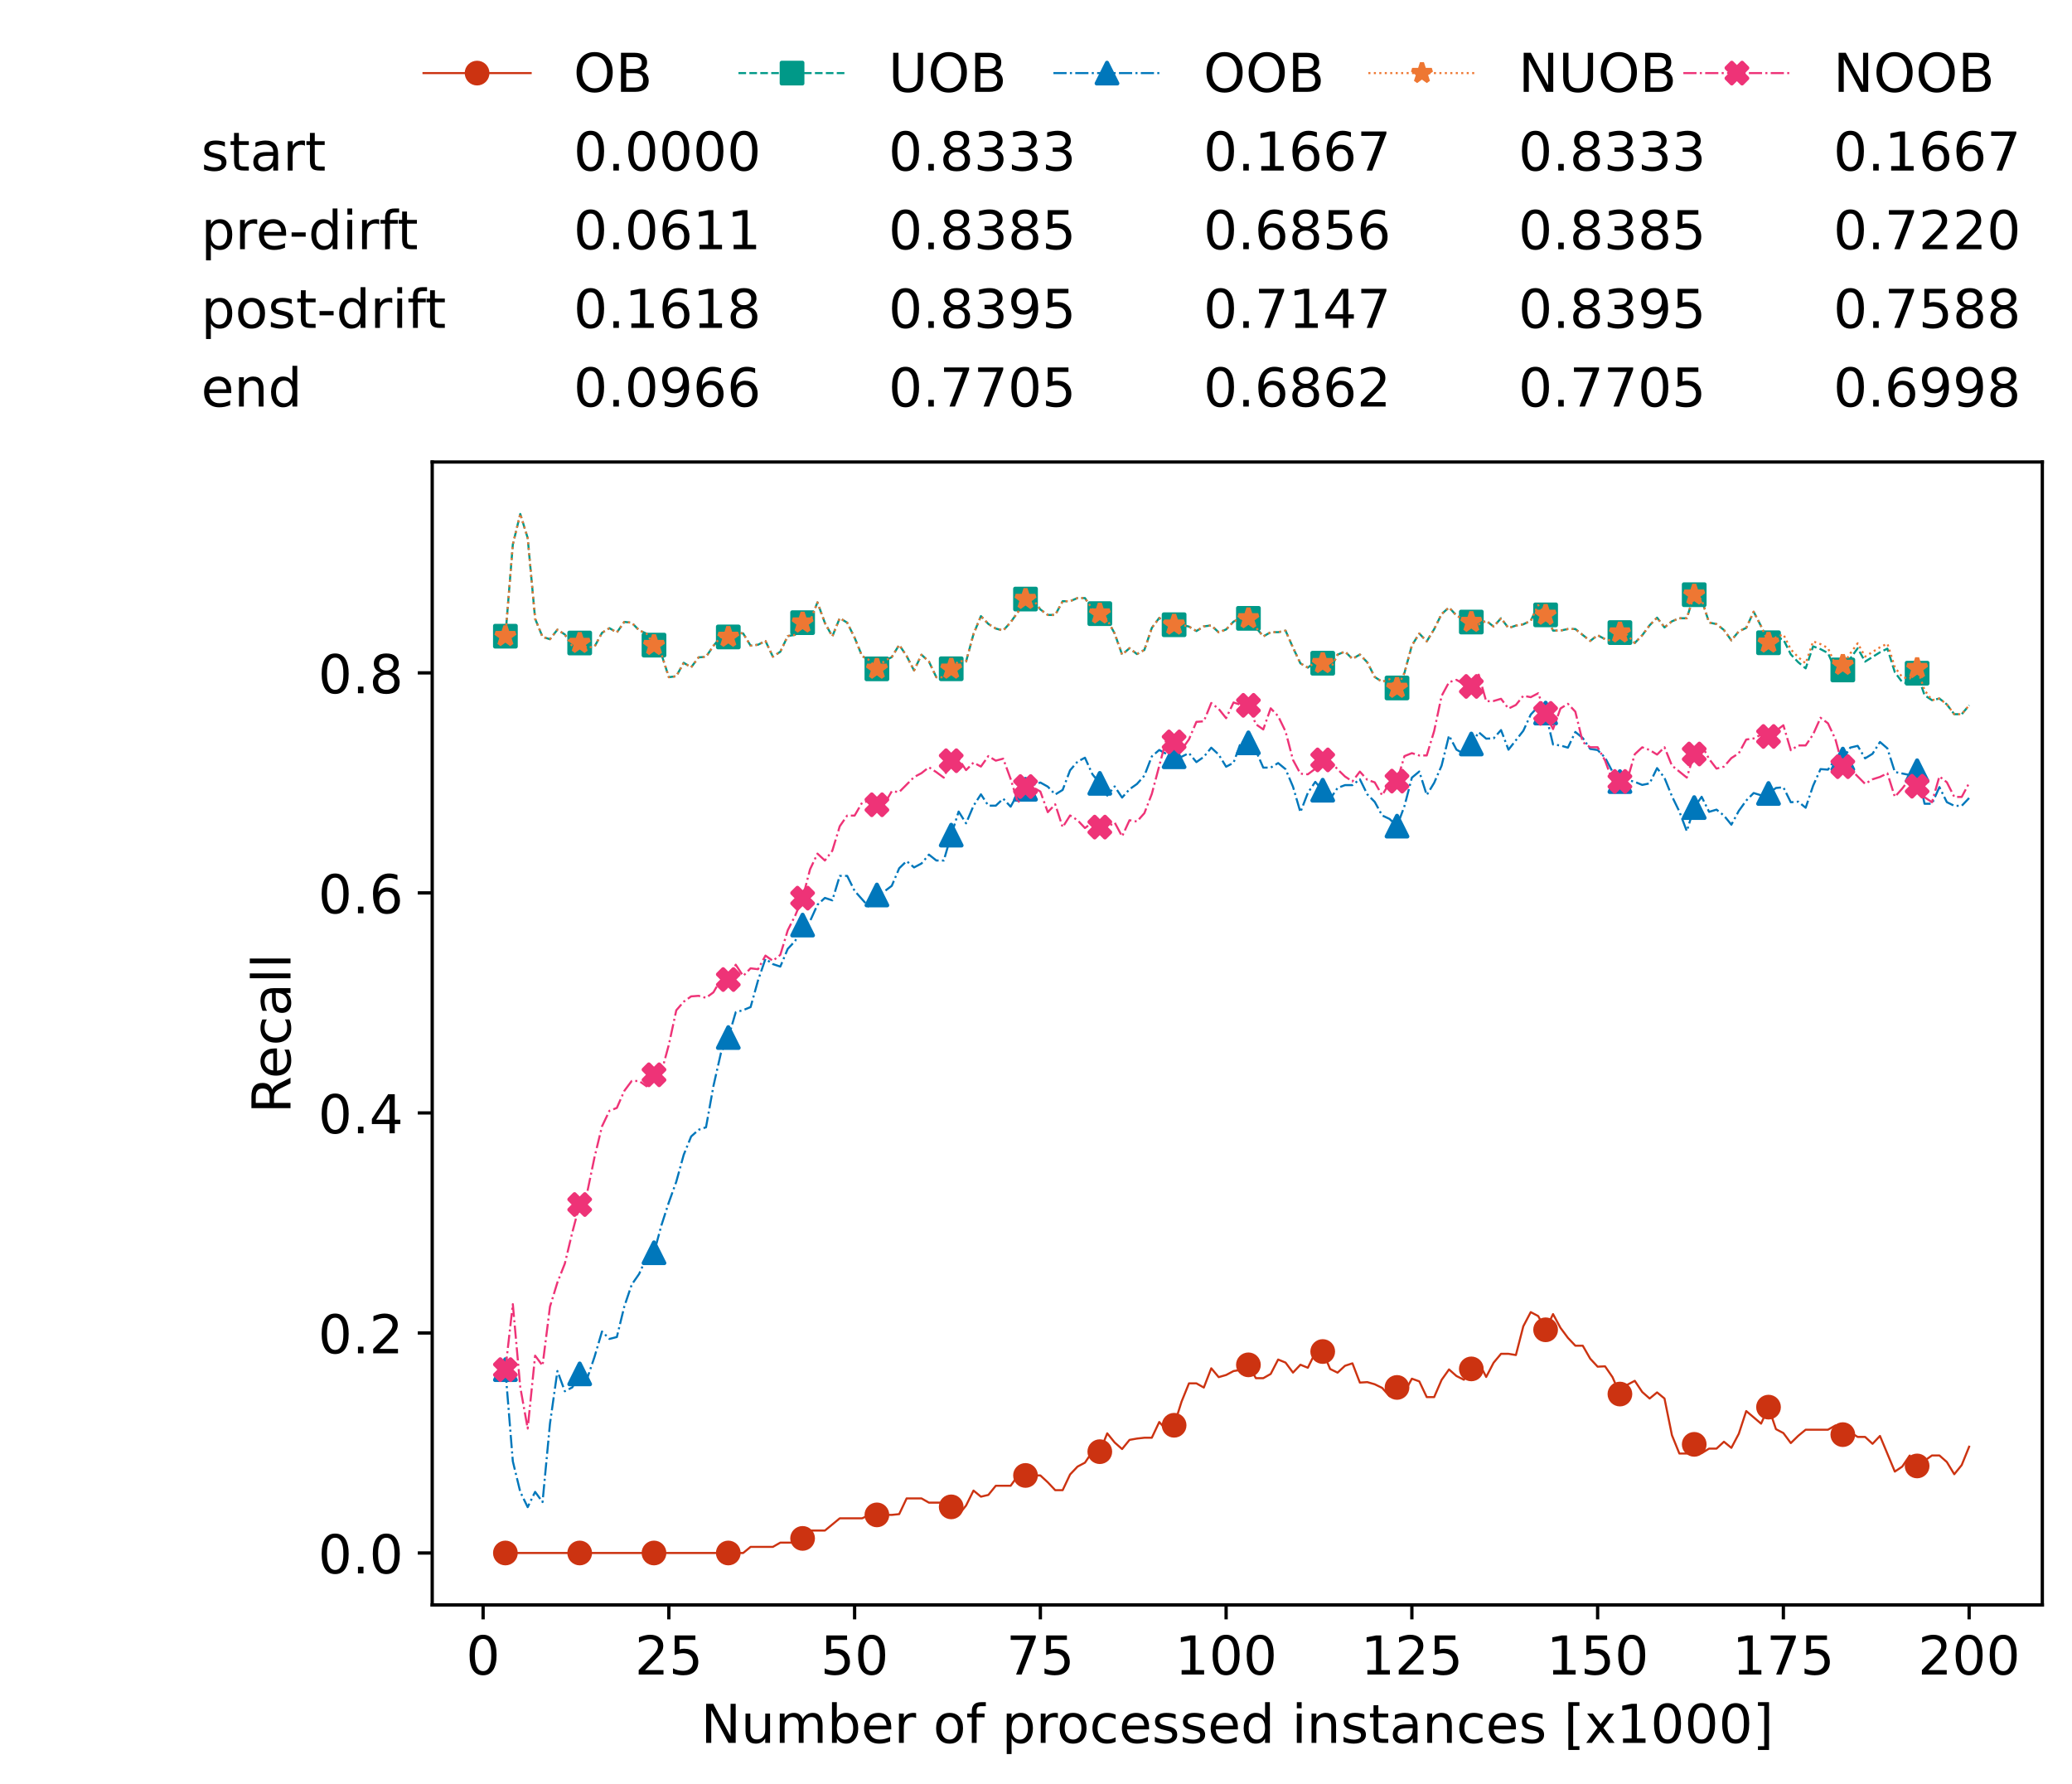 <?xml version="1.0" encoding="utf-8" standalone="no"?>
<!DOCTYPE svg PUBLIC "-//W3C//DTD SVG 1.1//EN"
  "http://www.w3.org/Graphics/SVG/1.1/DTD/svg11.dtd">
<!-- Created with matplotlib (https://matplotlib.org/) -->
<svg height="432.615pt" version="1.1" viewBox="0 0 502.65 432.615" width="502.65pt" xmlns="http://www.w3.org/2000/svg" xmlns:xlink="http://www.w3.org/1999/xlink">
 <defs>
  <style type="text/css">*{stroke-linecap:butt;stroke-linejoin:round;}</style>
 </defs>
 <g id="figure_1">
  <g id="patch_1">
   <path d="M 0 432.615 
L 502.65 432.615 
L 502.65 0 
L 0 0 
z
" style="fill:#ffffff;"/>
  </g>
  <g id="axes_1">
   <g id="patch_2">
    <path d="M 104.85 389.252 
L 495.45 389.252 
L 495.45 112.052 
L 104.85 112.052 
z
" style="fill:#ffffff;"/>
   </g>
   <g id="matplotlib.axis_1">
    <g id="xtick_1">
     <g id="line2d_1">
      <defs>
       <path d="M 0 0 
L 0 3.5 
" id="ma14bcec872" style="stroke:#000000;stroke-width:0.8;"/>
      </defs>
      <g>
       <use style="stroke:#000000;stroke-width:0.8;" x="117.197" xlink:href="#ma14bcec872" y="389.252"/>
      </g>
     </g>
     <g id="text_1">
      <!-- 0 -->
      <g transform="translate(113.061 406.13)scale(0.13 -0.13)">
       <defs>
        <path d="M 31.781 66.406 
Q 24.172 66.406 20.328 58.906 
Q 16.5 51.422 16.5 36.375 
Q 16.5 21.391 20.328 13.891 
Q 24.172 6.391 31.781 6.391 
Q 39.453 6.391 43.281 13.891 
Q 47.125 21.391 47.125 36.375 
Q 47.125 51.422 43.281 58.906 
Q 39.453 66.406 31.781 66.406 
z
M 31.781 74.219 
Q 44.047 74.219 50.516 64.516 
Q 56.984 54.828 56.984 36.375 
Q 56.984 17.969 50.516 8.266 
Q 44.047 -1.422 31.781 -1.422 
Q 19.531 -1.422 13.062 8.266 
Q 6.594 17.969 6.594 36.375 
Q 6.594 54.828 13.062 64.516 
Q 19.531 74.219 31.781 74.219 
z
" id="DejaVuSans-48"/>
       </defs>
       <use xlink:href="#DejaVuSans-48"/>
      </g>
     </g>
    </g>
    <g id="xtick_2">
     <g id="line2d_2">
      <g>
       <use style="stroke:#000000;stroke-width:0.8;" x="162.259" xlink:href="#ma14bcec872" y="389.252"/>
      </g>
     </g>
     <g id="text_2">
      <!-- 25 -->
      <g transform="translate(153.988 406.13)scale(0.13 -0.13)">
       <defs>
        <path d="M 19.188 8.297 
L 53.609 8.297 
L 53.609 0 
L 7.328 0 
L 7.328 8.297 
Q 12.938 14.109 22.625 23.891 
Q 32.328 33.688 34.812 36.531 
Q 39.547 41.844 41.422 45.531 
Q 43.312 49.219 43.312 52.781 
Q 43.312 58.594 39.234 62.25 
Q 35.156 65.922 28.609 65.922 
Q 23.969 65.922 18.812 64.312 
Q 13.672 62.703 7.812 59.422 
L 7.812 69.391 
Q 13.766 71.781 18.938 73 
Q 24.125 74.219 28.422 74.219 
Q 39.75 74.219 46.484 68.547 
Q 53.219 62.891 53.219 53.422 
Q 53.219 48.922 51.531 44.891 
Q 49.859 40.875 45.406 35.406 
Q 44.188 33.984 37.641 27.219 
Q 31.109 20.453 19.188 8.297 
z
" id="DejaVuSans-50"/>
        <path d="M 10.797 72.906 
L 49.516 72.906 
L 49.516 64.594 
L 19.828 64.594 
L 19.828 46.734 
Q 21.969 47.469 24.109 47.828 
Q 26.266 48.188 28.422 48.188 
Q 40.625 48.188 47.75 41.5 
Q 54.891 34.812 54.891 23.391 
Q 54.891 11.625 47.562 5.094 
Q 40.234 -1.422 26.906 -1.422 
Q 22.312 -1.422 17.547 -0.641 
Q 12.797 0.141 7.719 1.703 
L 7.719 11.625 
Q 12.109 9.234 16.797 8.062 
Q 21.484 6.891 26.703 6.891 
Q 35.156 6.891 40.078 11.328 
Q 45.016 15.766 45.016 23.391 
Q 45.016 31 40.078 35.438 
Q 35.156 39.891 26.703 39.891 
Q 22.75 39.891 18.812 39.016 
Q 14.891 38.141 10.797 36.281 
z
" id="DejaVuSans-53"/>
       </defs>
       <use xlink:href="#DejaVuSans-50"/>
       <use x="63.623" xlink:href="#DejaVuSans-53"/>
      </g>
     </g>
    </g>
    <g id="xtick_3">
     <g id="line2d_3">
      <g>
       <use style="stroke:#000000;stroke-width:0.8;" x="207.322" xlink:href="#ma14bcec872" y="389.252"/>
      </g>
     </g>
     <g id="text_3">
      <!-- 50 -->
      <g transform="translate(199.05 406.13)scale(0.13 -0.13)">
       <use xlink:href="#DejaVuSans-53"/>
       <use x="63.623" xlink:href="#DejaVuSans-48"/>
      </g>
     </g>
    </g>
    <g id="xtick_4">
     <g id="line2d_4">
      <g>
       <use style="stroke:#000000;stroke-width:0.8;" x="252.384" xlink:href="#ma14bcec872" y="389.252"/>
      </g>
     </g>
     <g id="text_4">
      <!-- 75 -->
      <g transform="translate(244.113 406.13)scale(0.13 -0.13)">
       <defs>
        <path d="M 8.203 72.906 
L 55.078 72.906 
L 55.078 68.703 
L 28.609 0 
L 18.312 0 
L 43.219 64.594 
L 8.203 64.594 
z
" id="DejaVuSans-55"/>
       </defs>
       <use xlink:href="#DejaVuSans-55"/>
       <use x="63.623" xlink:href="#DejaVuSans-53"/>
      </g>
     </g>
    </g>
    <g id="xtick_5">
     <g id="line2d_5">
      <g>
       <use style="stroke:#000000;stroke-width:0.8;" x="297.446" xlink:href="#ma14bcec872" y="389.252"/>
      </g>
     </g>
     <g id="text_5">
      <!-- 100 -->
      <g transform="translate(285.039 406.13)scale(0.13 -0.13)">
       <defs>
        <path d="M 12.406 8.297 
L 28.516 8.297 
L 28.516 63.922 
L 10.984 60.406 
L 10.984 69.391 
L 28.422 72.906 
L 38.281 72.906 
L 38.281 8.297 
L 54.391 8.297 
L 54.391 0 
L 12.406 0 
z
" id="DejaVuSans-49"/>
       </defs>
       <use xlink:href="#DejaVuSans-49"/>
       <use x="63.623" xlink:href="#DejaVuSans-48"/>
       <use x="127.246" xlink:href="#DejaVuSans-48"/>
      </g>
     </g>
    </g>
    <g id="xtick_6">
     <g id="line2d_6">
      <g>
       <use style="stroke:#000000;stroke-width:0.8;" x="342.509" xlink:href="#ma14bcec872" y="389.252"/>
      </g>
     </g>
     <g id="text_6">
      <!-- 125 -->
      <g transform="translate(330.102 406.13)scale(0.13 -0.13)">
       <use xlink:href="#DejaVuSans-49"/>
       <use x="63.623" xlink:href="#DejaVuSans-50"/>
       <use x="127.246" xlink:href="#DejaVuSans-53"/>
      </g>
     </g>
    </g>
    <g id="xtick_7">
     <g id="line2d_7">
      <g>
       <use style="stroke:#000000;stroke-width:0.8;" x="387.571" xlink:href="#ma14bcec872" y="389.252"/>
      </g>
     </g>
     <g id="text_7">
      <!-- 150 -->
      <g transform="translate(375.164 406.13)scale(0.13 -0.13)">
       <use xlink:href="#DejaVuSans-49"/>
       <use x="63.623" xlink:href="#DejaVuSans-53"/>
       <use x="127.246" xlink:href="#DejaVuSans-48"/>
      </g>
     </g>
    </g>
    <g id="xtick_8">
     <g id="line2d_8">
      <g>
       <use style="stroke:#000000;stroke-width:0.8;" x="432.633" xlink:href="#ma14bcec872" y="389.252"/>
      </g>
     </g>
     <g id="text_8">
      <!-- 175 -->
      <g transform="translate(420.226 406.13)scale(0.13 -0.13)">
       <use xlink:href="#DejaVuSans-49"/>
       <use x="63.623" xlink:href="#DejaVuSans-55"/>
       <use x="127.246" xlink:href="#DejaVuSans-53"/>
      </g>
     </g>
    </g>
    <g id="xtick_9">
     <g id="line2d_9">
      <g>
       <use style="stroke:#000000;stroke-width:0.8;" x="477.695" xlink:href="#ma14bcec872" y="389.252"/>
      </g>
     </g>
     <g id="text_9">
      <!-- 200 -->
      <g transform="translate(465.289 406.13)scale(0.13 -0.13)">
       <use xlink:href="#DejaVuSans-50"/>
       <use x="63.623" xlink:href="#DejaVuSans-48"/>
       <use x="127.246" xlink:href="#DejaVuSans-48"/>
      </g>
     </g>
    </g>
    <g id="text_10">
     <!-- Number of processed instances [x1000] -->
     <g transform="translate(170.025 422.711)scale(0.13 -0.13)">
      <defs>
       <path d="M 9.812 72.906 
L 23.094 72.906 
L 55.422 11.922 
L 55.422 72.906 
L 64.984 72.906 
L 64.984 0 
L 51.703 0 
L 19.391 60.984 
L 19.391 0 
L 9.812 0 
z
" id="DejaVuSans-78"/>
       <path d="M 8.5 21.578 
L 8.5 54.688 
L 17.484 54.688 
L 17.484 21.922 
Q 17.484 14.156 20.5 10.266 
Q 23.531 6.391 29.594 6.391 
Q 36.859 6.391 41.078 11.031 
Q 45.312 15.672 45.312 23.688 
L 45.312 54.688 
L 54.297 54.688 
L 54.297 0 
L 45.312 0 
L 45.312 8.406 
Q 42.047 3.422 37.719 1 
Q 33.406 -1.422 27.688 -1.422 
Q 18.266 -1.422 13.375 4.438 
Q 8.5 10.297 8.5 21.578 
z
M 31.109 56 
z
" id="DejaVuSans-117"/>
       <path d="M 52 44.188 
Q 55.375 50.25 60.062 53.125 
Q 64.75 56 71.094 56 
Q 79.641 56 84.281 50.016 
Q 88.922 44.047 88.922 33.016 
L 88.922 0 
L 79.891 0 
L 79.891 32.719 
Q 79.891 40.578 77.094 44.375 
Q 74.312 48.188 68.609 48.188 
Q 61.625 48.188 57.562 43.547 
Q 53.516 38.922 53.516 30.906 
L 53.516 0 
L 44.484 0 
L 44.484 32.719 
Q 44.484 40.625 41.703 44.406 
Q 38.922 48.188 33.109 48.188 
Q 26.219 48.188 22.156 43.531 
Q 18.109 38.875 18.109 30.906 
L 18.109 0 
L 9.078 0 
L 9.078 54.688 
L 18.109 54.688 
L 18.109 46.188 
Q 21.188 51.219 25.484 53.609 
Q 29.781 56 35.688 56 
Q 41.656 56 45.828 52.969 
Q 50 49.953 52 44.188 
z
" id="DejaVuSans-109"/>
       <path d="M 48.688 27.297 
Q 48.688 37.203 44.609 42.844 
Q 40.531 48.484 33.406 48.484 
Q 26.266 48.484 22.188 42.844 
Q 18.109 37.203 18.109 27.297 
Q 18.109 17.391 22.188 11.75 
Q 26.266 6.109 33.406 6.109 
Q 40.531 6.109 44.609 11.75 
Q 48.688 17.391 48.688 27.297 
z
M 18.109 46.391 
Q 20.953 51.266 25.266 53.625 
Q 29.594 56 35.594 56 
Q 45.562 56 51.781 48.094 
Q 58.016 40.188 58.016 27.297 
Q 58.016 14.406 51.781 6.484 
Q 45.562 -1.422 35.594 -1.422 
Q 29.594 -1.422 25.266 0.953 
Q 20.953 3.328 18.109 8.203 
L 18.109 0 
L 9.078 0 
L 9.078 75.984 
L 18.109 75.984 
z
" id="DejaVuSans-98"/>
       <path d="M 56.203 29.594 
L 56.203 25.203 
L 14.891 25.203 
Q 15.484 15.922 20.484 11.062 
Q 25.484 6.203 34.422 6.203 
Q 39.594 6.203 44.453 7.469 
Q 49.312 8.734 54.109 11.281 
L 54.109 2.781 
Q 49.266 0.734 44.188 -0.344 
Q 39.109 -1.422 33.891 -1.422 
Q 20.797 -1.422 13.156 6.188 
Q 5.516 13.812 5.516 26.812 
Q 5.516 40.234 12.766 48.109 
Q 20.016 56 32.328 56 
Q 43.359 56 49.781 48.891 
Q 56.203 41.797 56.203 29.594 
z
M 47.219 32.234 
Q 47.125 39.594 43.094 43.984 
Q 39.062 48.391 32.422 48.391 
Q 24.906 48.391 20.391 44.141 
Q 15.875 39.891 15.188 32.172 
z
" id="DejaVuSans-101"/>
       <path d="M 41.109 46.297 
Q 39.594 47.172 37.812 47.578 
Q 36.031 48 33.891 48 
Q 26.266 48 22.188 43.047 
Q 18.109 38.094 18.109 28.812 
L 18.109 0 
L 9.078 0 
L 9.078 54.688 
L 18.109 54.688 
L 18.109 46.188 
Q 20.953 51.172 25.484 53.578 
Q 30.031 56 36.531 56 
Q 37.453 56 38.578 55.875 
Q 39.703 55.766 41.062 55.516 
z
" id="DejaVuSans-114"/>
       <path id="DejaVuSans-32"/>
       <path d="M 30.609 48.391 
Q 23.391 48.391 19.188 42.75 
Q 14.984 37.109 14.984 27.297 
Q 14.984 17.484 19.156 11.844 
Q 23.344 6.203 30.609 6.203 
Q 37.797 6.203 41.984 11.859 
Q 46.188 17.531 46.188 27.297 
Q 46.188 37.016 41.984 42.703 
Q 37.797 48.391 30.609 48.391 
z
M 30.609 56 
Q 42.328 56 49.016 48.375 
Q 55.719 40.766 55.719 27.297 
Q 55.719 13.875 49.016 6.219 
Q 42.328 -1.422 30.609 -1.422 
Q 18.844 -1.422 12.172 6.219 
Q 5.516 13.875 5.516 27.297 
Q 5.516 40.766 12.172 48.375 
Q 18.844 56 30.609 56 
z
" id="DejaVuSans-111"/>
       <path d="M 37.109 75.984 
L 37.109 68.5 
L 28.516 68.5 
Q 23.688 68.5 21.797 66.547 
Q 19.922 64.594 19.922 59.516 
L 19.922 54.688 
L 34.719 54.688 
L 34.719 47.703 
L 19.922 47.703 
L 19.922 0 
L 10.891 0 
L 10.891 47.703 
L 2.297 47.703 
L 2.297 54.688 
L 10.891 54.688 
L 10.891 58.5 
Q 10.891 67.625 15.141 71.797 
Q 19.391 75.984 28.609 75.984 
z
" id="DejaVuSans-102"/>
       <path d="M 18.109 8.203 
L 18.109 -20.797 
L 9.078 -20.797 
L 9.078 54.688 
L 18.109 54.688 
L 18.109 46.391 
Q 20.953 51.266 25.266 53.625 
Q 29.594 56 35.594 56 
Q 45.562 56 51.781 48.094 
Q 58.016 40.188 58.016 27.297 
Q 58.016 14.406 51.781 6.484 
Q 45.562 -1.422 35.594 -1.422 
Q 29.594 -1.422 25.266 0.953 
Q 20.953 3.328 18.109 8.203 
z
M 48.688 27.297 
Q 48.688 37.203 44.609 42.844 
Q 40.531 48.484 33.406 48.484 
Q 26.266 48.484 22.188 42.844 
Q 18.109 37.203 18.109 27.297 
Q 18.109 17.391 22.188 11.75 
Q 26.266 6.109 33.406 6.109 
Q 40.531 6.109 44.609 11.75 
Q 48.688 17.391 48.688 27.297 
z
" id="DejaVuSans-112"/>
       <path d="M 48.781 52.594 
L 48.781 44.188 
Q 44.969 46.297 41.141 47.344 
Q 37.312 48.391 33.406 48.391 
Q 24.656 48.391 19.812 42.844 
Q 14.984 37.312 14.984 27.297 
Q 14.984 17.281 19.812 11.734 
Q 24.656 6.203 33.406 6.203 
Q 37.312 6.203 41.141 7.25 
Q 44.969 8.297 48.781 10.406 
L 48.781 2.094 
Q 45.016 0.344 40.984 -0.531 
Q 36.969 -1.422 32.422 -1.422 
Q 20.062 -1.422 12.781 6.344 
Q 5.516 14.109 5.516 27.297 
Q 5.516 40.672 12.859 48.328 
Q 20.219 56 33.016 56 
Q 37.156 56 41.109 55.141 
Q 45.062 54.297 48.781 52.594 
z
" id="DejaVuSans-99"/>
       <path d="M 44.281 53.078 
L 44.281 44.578 
Q 40.484 46.531 36.375 47.5 
Q 32.281 48.484 27.875 48.484 
Q 21.188 48.484 17.844 46.438 
Q 14.5 44.391 14.5 40.281 
Q 14.5 37.156 16.891 35.375 
Q 19.281 33.594 26.516 31.984 
L 29.594 31.297 
Q 39.156 29.25 43.188 25.516 
Q 47.219 21.781 47.219 15.094 
Q 47.219 7.469 41.188 3.016 
Q 35.156 -1.422 24.609 -1.422 
Q 20.219 -1.422 15.453 -0.562 
Q 10.688 0.297 5.422 2 
L 5.422 11.281 
Q 10.406 8.688 15.234 7.391 
Q 20.062 6.109 24.812 6.109 
Q 31.156 6.109 34.562 8.281 
Q 37.984 10.453 37.984 14.406 
Q 37.984 18.062 35.516 20.016 
Q 33.062 21.969 24.703 23.781 
L 21.578 24.516 
Q 13.234 26.266 9.516 29.906 
Q 5.812 33.547 5.812 39.891 
Q 5.812 47.609 11.281 51.797 
Q 16.75 56 26.812 56 
Q 31.781 56 36.172 55.266 
Q 40.578 54.547 44.281 53.078 
z
" id="DejaVuSans-115"/>
       <path d="M 45.406 46.391 
L 45.406 75.984 
L 54.391 75.984 
L 54.391 0 
L 45.406 0 
L 45.406 8.203 
Q 42.578 3.328 38.25 0.953 
Q 33.938 -1.422 27.875 -1.422 
Q 17.969 -1.422 11.734 6.484 
Q 5.516 14.406 5.516 27.297 
Q 5.516 40.188 11.734 48.094 
Q 17.969 56 27.875 56 
Q 33.938 56 38.25 53.625 
Q 42.578 51.266 45.406 46.391 
z
M 14.797 27.297 
Q 14.797 17.391 18.875 11.75 
Q 22.953 6.109 30.078 6.109 
Q 37.203 6.109 41.297 11.75 
Q 45.406 17.391 45.406 27.297 
Q 45.406 37.203 41.297 42.844 
Q 37.203 48.484 30.078 48.484 
Q 22.953 48.484 18.875 42.844 
Q 14.797 37.203 14.797 27.297 
z
" id="DejaVuSans-100"/>
       <path d="M 9.422 54.688 
L 18.406 54.688 
L 18.406 0 
L 9.422 0 
z
M 9.422 75.984 
L 18.406 75.984 
L 18.406 64.594 
L 9.422 64.594 
z
" id="DejaVuSans-105"/>
       <path d="M 54.891 33.016 
L 54.891 0 
L 45.906 0 
L 45.906 32.719 
Q 45.906 40.484 42.875 44.328 
Q 39.844 48.188 33.797 48.188 
Q 26.516 48.188 22.312 43.547 
Q 18.109 38.922 18.109 30.906 
L 18.109 0 
L 9.078 0 
L 9.078 54.688 
L 18.109 54.688 
L 18.109 46.188 
Q 21.344 51.125 25.703 53.562 
Q 30.078 56 35.797 56 
Q 45.219 56 50.047 50.172 
Q 54.891 44.344 54.891 33.016 
z
" id="DejaVuSans-110"/>
       <path d="M 18.312 70.219 
L 18.312 54.688 
L 36.812 54.688 
L 36.812 47.703 
L 18.312 47.703 
L 18.312 18.016 
Q 18.312 11.328 20.141 9.422 
Q 21.969 7.516 27.594 7.516 
L 36.812 7.516 
L 36.812 0 
L 27.594 0 
Q 17.188 0 13.234 3.875 
Q 9.281 7.766 9.281 18.016 
L 9.281 47.703 
L 2.688 47.703 
L 2.688 54.688 
L 9.281 54.688 
L 9.281 70.219 
z
" id="DejaVuSans-116"/>
       <path d="M 34.281 27.484 
Q 23.391 27.484 19.188 25 
Q 14.984 22.516 14.984 16.5 
Q 14.984 11.719 18.141 8.906 
Q 21.297 6.109 26.703 6.109 
Q 34.188 6.109 38.703 11.406 
Q 43.219 16.703 43.219 25.484 
L 43.219 27.484 
z
M 52.203 31.203 
L 52.203 0 
L 43.219 0 
L 43.219 8.297 
Q 40.141 3.328 35.547 0.953 
Q 30.953 -1.422 24.312 -1.422 
Q 15.922 -1.422 10.953 3.297 
Q 6 8.016 6 15.922 
Q 6 25.141 12.172 29.828 
Q 18.359 34.516 30.609 34.516 
L 43.219 34.516 
L 43.219 35.406 
Q 43.219 41.609 39.141 45 
Q 35.062 48.391 27.688 48.391 
Q 23 48.391 18.547 47.266 
Q 14.109 46.141 10.016 43.891 
L 10.016 52.203 
Q 14.938 54.109 19.578 55.047 
Q 24.219 56 28.609 56 
Q 40.484 56 46.344 49.844 
Q 52.203 43.703 52.203 31.203 
z
" id="DejaVuSans-97"/>
       <path d="M 8.594 75.984 
L 29.297 75.984 
L 29.297 69 
L 17.578 69 
L 17.578 -6.203 
L 29.297 -6.203 
L 29.297 -13.188 
L 8.594 -13.188 
z
" id="DejaVuSans-91"/>
       <path d="M 54.891 54.688 
L 35.109 28.078 
L 55.906 0 
L 45.312 0 
L 29.391 21.484 
L 13.484 0 
L 2.875 0 
L 24.125 28.609 
L 4.688 54.688 
L 15.281 54.688 
L 29.781 35.203 
L 44.281 54.688 
z
" id="DejaVuSans-120"/>
       <path d="M 30.422 75.984 
L 30.422 -13.188 
L 9.719 -13.188 
L 9.719 -6.203 
L 21.391 -6.203 
L 21.391 69 
L 9.719 69 
L 9.719 75.984 
z
" id="DejaVuSans-93"/>
      </defs>
      <use xlink:href="#DejaVuSans-78"/>
      <use x="74.805" xlink:href="#DejaVuSans-117"/>
      <use x="138.184" xlink:href="#DejaVuSans-109"/>
      <use x="235.596" xlink:href="#DejaVuSans-98"/>
      <use x="299.072" xlink:href="#DejaVuSans-101"/>
      <use x="360.596" xlink:href="#DejaVuSans-114"/>
      <use x="401.709" xlink:href="#DejaVuSans-32"/>
      <use x="433.496" xlink:href="#DejaVuSans-111"/>
      <use x="494.678" xlink:href="#DejaVuSans-102"/>
      <use x="529.883" xlink:href="#DejaVuSans-32"/>
      <use x="561.67" xlink:href="#DejaVuSans-112"/>
      <use x="625.146" xlink:href="#DejaVuSans-114"/>
      <use x="664.01" xlink:href="#DejaVuSans-111"/>
      <use x="725.191" xlink:href="#DejaVuSans-99"/>
      <use x="780.172" xlink:href="#DejaVuSans-101"/>
      <use x="841.695" xlink:href="#DejaVuSans-115"/>
      <use x="893.795" xlink:href="#DejaVuSans-115"/>
      <use x="945.895" xlink:href="#DejaVuSans-101"/>
      <use x="1007.418" xlink:href="#DejaVuSans-100"/>
      <use x="1070.895" xlink:href="#DejaVuSans-32"/>
      <use x="1102.682" xlink:href="#DejaVuSans-105"/>
      <use x="1130.465" xlink:href="#DejaVuSans-110"/>
      <use x="1193.844" xlink:href="#DejaVuSans-115"/>
      <use x="1245.943" xlink:href="#DejaVuSans-116"/>
      <use x="1285.152" xlink:href="#DejaVuSans-97"/>
      <use x="1346.432" xlink:href="#DejaVuSans-110"/>
      <use x="1409.811" xlink:href="#DejaVuSans-99"/>
      <use x="1464.791" xlink:href="#DejaVuSans-101"/>
      <use x="1526.314" xlink:href="#DejaVuSans-115"/>
      <use x="1578.414" xlink:href="#DejaVuSans-32"/>
      <use x="1610.201" xlink:href="#DejaVuSans-91"/>
      <use x="1649.215" xlink:href="#DejaVuSans-120"/>
      <use x="1708.395" xlink:href="#DejaVuSans-49"/>
      <use x="1772.018" xlink:href="#DejaVuSans-48"/>
      <use x="1835.641" xlink:href="#DejaVuSans-48"/>
      <use x="1899.264" xlink:href="#DejaVuSans-48"/>
      <use x="1962.887" xlink:href="#DejaVuSans-93"/>
     </g>
    </g>
   </g>
   <g id="matplotlib.axis_2">
    <g id="ytick_1">
     <g id="line2d_10">
      <defs>
       <path d="M 0 0 
L -3.5 0 
" id="mf000ba3c06" style="stroke:#000000;stroke-width:0.8;"/>
      </defs>
      <g>
       <use style="stroke:#000000;stroke-width:0.8;" x="104.85" xlink:href="#mf000ba3c06" y="376.652"/>
      </g>
     </g>
     <g id="text_11">
      <!-- 0.0 -->
      <g transform="translate(77.176 381.591)scale(0.13 -0.13)">
       <defs>
        <path d="M 10.688 12.406 
L 21 12.406 
L 21 0 
L 10.688 0 
z
" id="DejaVuSans-46"/>
       </defs>
       <use xlink:href="#DejaVuSans-48"/>
       <use x="63.623" xlink:href="#DejaVuSans-46"/>
       <use x="95.41" xlink:href="#DejaVuSans-48"/>
      </g>
     </g>
    </g>
    <g id="ytick_2">
     <g id="line2d_11">
      <g>
       <use style="stroke:#000000;stroke-width:0.8;" x="104.85" xlink:href="#mf000ba3c06" y="323.287"/>
      </g>
     </g>
     <g id="text_12">
      <!-- 0.2 -->
      <g transform="translate(77.176 328.226)scale(0.13 -0.13)">
       <use xlink:href="#DejaVuSans-48"/>
       <use x="63.623" xlink:href="#DejaVuSans-46"/>
       <use x="95.41" xlink:href="#DejaVuSans-50"/>
      </g>
     </g>
    </g>
    <g id="ytick_3">
     <g id="line2d_12">
      <g>
       <use style="stroke:#000000;stroke-width:0.8;" x="104.85" xlink:href="#mf000ba3c06" y="269.922"/>
      </g>
     </g>
     <g id="text_13">
      <!-- 0.4 -->
      <g transform="translate(77.176 274.861)scale(0.13 -0.13)">
       <defs>
        <path d="M 37.797 64.312 
L 12.891 25.391 
L 37.797 25.391 
z
M 35.203 72.906 
L 47.609 72.906 
L 47.609 25.391 
L 58.016 25.391 
L 58.016 17.188 
L 47.609 17.188 
L 47.609 0 
L 37.797 0 
L 37.797 17.188 
L 4.891 17.188 
L 4.891 26.703 
z
" id="DejaVuSans-52"/>
       </defs>
       <use xlink:href="#DejaVuSans-48"/>
       <use x="63.623" xlink:href="#DejaVuSans-46"/>
       <use x="95.41" xlink:href="#DejaVuSans-52"/>
      </g>
     </g>
    </g>
    <g id="ytick_4">
     <g id="line2d_13">
      <g>
       <use style="stroke:#000000;stroke-width:0.8;" x="104.85" xlink:href="#mf000ba3c06" y="216.558"/>
      </g>
     </g>
     <g id="text_14">
      <!-- 0.6 -->
      <g transform="translate(77.176 221.497)scale(0.13 -0.13)">
       <defs>
        <path d="M 33.016 40.375 
Q 26.375 40.375 22.484 35.828 
Q 18.609 31.297 18.609 23.391 
Q 18.609 15.531 22.484 10.953 
Q 26.375 6.391 33.016 6.391 
Q 39.656 6.391 43.531 10.953 
Q 47.406 15.531 47.406 23.391 
Q 47.406 31.297 43.531 35.828 
Q 39.656 40.375 33.016 40.375 
z
M 52.594 71.297 
L 52.594 62.312 
Q 48.875 64.062 45.094 64.984 
Q 41.312 65.922 37.594 65.922 
Q 27.828 65.922 22.672 59.328 
Q 17.531 52.734 16.797 39.406 
Q 19.672 43.656 24.016 45.922 
Q 28.375 48.188 33.594 48.188 
Q 44.578 48.188 50.953 41.516 
Q 57.328 34.859 57.328 23.391 
Q 57.328 12.156 50.688 5.359 
Q 44.047 -1.422 33.016 -1.422 
Q 20.359 -1.422 13.672 8.266 
Q 6.984 17.969 6.984 36.375 
Q 6.984 53.656 15.188 63.938 
Q 23.391 74.219 37.203 74.219 
Q 40.922 74.219 44.703 73.484 
Q 48.484 72.75 52.594 71.297 
z
" id="DejaVuSans-54"/>
       </defs>
       <use xlink:href="#DejaVuSans-48"/>
       <use x="63.623" xlink:href="#DejaVuSans-46"/>
       <use x="95.41" xlink:href="#DejaVuSans-54"/>
      </g>
     </g>
    </g>
    <g id="ytick_5">
     <g id="line2d_14">
      <g>
       <use style="stroke:#000000;stroke-width:0.8;" x="104.85" xlink:href="#mf000ba3c06" y="163.193"/>
      </g>
     </g>
     <g id="text_15">
      <!-- 0.8 -->
      <g transform="translate(77.176 168.132)scale(0.13 -0.13)">
       <defs>
        <path d="M 31.781 34.625 
Q 24.75 34.625 20.719 30.859 
Q 16.703 27.094 16.703 20.516 
Q 16.703 13.922 20.719 10.156 
Q 24.75 6.391 31.781 6.391 
Q 38.812 6.391 42.859 10.172 
Q 46.922 13.969 46.922 20.516 
Q 46.922 27.094 42.891 30.859 
Q 38.875 34.625 31.781 34.625 
z
M 21.922 38.812 
Q 15.578 40.375 12.031 44.719 
Q 8.5 49.078 8.5 55.328 
Q 8.5 64.062 14.719 69.141 
Q 20.953 74.219 31.781 74.219 
Q 42.672 74.219 48.875 69.141 
Q 55.078 64.062 55.078 55.328 
Q 55.078 49.078 51.531 44.719 
Q 48 40.375 41.703 38.812 
Q 48.828 37.156 52.797 32.312 
Q 56.781 27.484 56.781 20.516 
Q 56.781 9.906 50.312 4.234 
Q 43.844 -1.422 31.781 -1.422 
Q 19.734 -1.422 13.25 4.234 
Q 6.781 9.906 6.781 20.516 
Q 6.781 27.484 10.781 32.312 
Q 14.797 37.156 21.922 38.812 
z
M 18.312 54.391 
Q 18.312 48.734 21.844 45.562 
Q 25.391 42.391 31.781 42.391 
Q 38.141 42.391 41.719 45.562 
Q 45.312 48.734 45.312 54.391 
Q 45.312 60.062 41.719 63.234 
Q 38.141 66.406 31.781 66.406 
Q 25.391 66.406 21.844 63.234 
Q 18.312 60.062 18.312 54.391 
z
" id="DejaVuSans-56"/>
       </defs>
       <use xlink:href="#DejaVuSans-48"/>
       <use x="63.623" xlink:href="#DejaVuSans-46"/>
       <use x="95.41" xlink:href="#DejaVuSans-56"/>
      </g>
     </g>
    </g>
    <g id="text_16">
     <!-- Recall -->
     <g transform="translate(70.472 270.044)rotate(-90)scale(0.13 -0.13)">
      <defs>
       <path d="M 44.391 34.188 
Q 47.562 33.109 50.562 29.594 
Q 53.562 26.078 56.594 19.922 
L 66.609 0 
L 56 0 
L 46.688 18.703 
Q 43.062 26.031 39.672 28.422 
Q 36.281 30.812 30.422 30.812 
L 19.672 30.812 
L 19.672 0 
L 9.812 0 
L 9.812 72.906 
L 32.078 72.906 
Q 44.578 72.906 50.734 67.672 
Q 56.891 62.453 56.891 51.906 
Q 56.891 45.016 53.688 40.469 
Q 50.484 35.938 44.391 34.188 
z
M 19.672 64.797 
L 19.672 38.922 
L 32.078 38.922 
Q 39.203 38.922 42.844 42.219 
Q 46.484 45.516 46.484 51.906 
Q 46.484 58.297 42.844 61.547 
Q 39.203 64.797 32.078 64.797 
z
" id="DejaVuSans-82"/>
       <path d="M 9.422 75.984 
L 18.406 75.984 
L 18.406 0 
L 9.422 0 
z
" id="DejaVuSans-108"/>
      </defs>
      <use xlink:href="#DejaVuSans-82"/>
      <use x="64.982" xlink:href="#DejaVuSans-101"/>
      <use x="126.506" xlink:href="#DejaVuSans-99"/>
      <use x="181.486" xlink:href="#DejaVuSans-97"/>
      <use x="242.766" xlink:href="#DejaVuSans-108"/>
      <use x="270.549" xlink:href="#DejaVuSans-108"/>
     </g>
    </g>
   </g>
   <g id="line2d_15"/>
   <g id="line2d_16"/>
   <g id="line2d_17"/>
   <g id="line2d_18"/>
   <g id="line2d_19"/>
   <g id="line2d_20">
    <path clip-path="url(#p34419ef2ab)" d="M 122.605 376.652 
L 180.284 376.652 
L 182.087 375.169 
L 187.494 375.169 
L 189.297 374.143 
L 192.902 374.143 
L 194.704 373.117 
L 196.507 371.211 
L 200.112 371.211 
L 203.717 368.246 
L 209.124 368.246 
L 210.927 367.413 
L 216.334 367.413 
L 218.137 367.227 
L 219.939 363.416 
L 223.544 363.416 
L 225.347 364.442 
L 228.952 364.442 
L 230.754 365.468 
L 232.557 367.374 
L 234.359 365.15 
L 236.162 361.512 
L 237.964 362.994 
L 239.767 362.571 
L 241.569 360.347 
L 245.174 360.347 
L 246.976 357.846 
L 252.384 357.846 
L 254.186 359.513 
L 255.989 361.419 
L 257.791 361.419 
L 259.594 357.607 
L 261.396 355.702 
L 263.199 354.749 
L 265.001 352.08 
L 266.804 352.08 
L 268.606 347.633 
L 270.409 349.857 
L 272.211 351.443 
L 274.014 349.219 
L 275.816 348.902 
L 277.619 348.7 
L 279.421 348.7 
L 281.224 344.888 
L 283.026 346.889 
L 284.829 345.676 
L 286.631 339.958 
L 288.434 335.511 
L 290.236 335.511 
L 292.039 336.528 
L 293.841 331.858 
L 295.644 334.003 
L 297.446 333.483 
L 299.249 332.53 
L 301.051 332.233 
L 302.854 331.021 
L 304.656 334.255 
L 306.459 334.255 
L 308.261 333.229 
L 310.064 329.734 
L 311.866 330.476 
L 313.669 332.901 
L 315.471 330.995 
L 317.274 331.728 
L 319.076 328.06 
L 320.879 327.79 
L 322.681 332.025 
L 324.484 332.915 
L 326.286 331.247 
L 328.089 330.654 
L 329.891 335.324 
L 331.694 335.212 
L 333.496 335.732 
L 335.299 336.612 
L 337.101 338.624 
L 338.904 336.501 
L 340.706 337.714 
L 342.509 334.379 
L 344.311 335.032 
L 346.114 338.844 
L 347.916 338.844 
L 349.719 334.674 
L 351.521 332.133 
L 353.324 333.73 
L 355.126 334.628 
L 356.928 332.005 
L 358.731 330.409 
L 360.533 333.966 
L 362.336 330.503 
L 364.138 328.346 
L 365.941 328.346 
L 367.743 328.643 
L 369.546 321.655 
L 371.348 318.234 
L 373.151 319.187 
L 374.953 322.522 
L 376.756 318.71 
L 378.558 322.046 
L 380.361 324.471 
L 382.163 326.377 
L 383.966 326.377 
L 385.768 329.52 
L 387.571 331.466 
L 389.373 331.378 
L 391.176 334.001 
L 392.978 338.106 
L 394.781 335.848 
L 396.583 334.895 
L 398.386 337.601 
L 400.188 339.187 
L 401.991 337.705 
L 403.793 339.187 
L 405.596 348.081 
L 407.398 352.528 
L 409.201 352.528 
L 411.003 350.305 
L 412.806 352.449 
L 414.608 351.337 
L 416.411 351.337 
L 418.213 349.669 
L 420.016 351.152 
L 421.818 347.731 
L 423.621 342.228 
L 427.226 345.28 
L 429.028 341.277 
L 430.831 346.614 
L 432.633 347.567 
L 434.436 349.992 
L 436.238 348.233 
L 438.041 346.751 
L 443.448 346.751 
L 445.251 345.724 
L 447.053 347.948 
L 448.856 347.392 
L 450.658 348.504 
L 452.461 348.504 
L 454.263 350.171 
L 456.066 348.266 
L 459.671 356.906 
L 461.473 355.693 
L 463.276 353.024 
L 465.078 355.544 
L 468.683 352.998 
L 470.485 352.998 
L 472.288 354.586 
L 474.09 357.55 
L 475.893 355.327 
L 477.695 350.88 
L 477.695 350.88 
" style="fill:none;stroke:#cc3311;stroke-linecap:square;stroke-width:0.5;"/>
    <defs>
     <path d="M 0 2.5 
C 0.663 2.5 1.299 2.237 1.768 1.768 
C 2.237 1.299 2.5 0.663 2.5 0 
C 2.5 -0.663 2.237 -1.299 1.768 -1.768 
C 1.299 -2.237 0.663 -2.5 0 -2.5 
C -0.663 -2.5 -1.299 -2.237 -1.768 -1.768 
C -2.237 -1.299 -2.5 -0.663 -2.5 0 
C -2.5 0.663 -2.237 1.299 -1.768 1.768 
C -1.299 2.237 -0.663 2.5 0 2.5 
z
" id="m8992df88a1" style="stroke:#cc3311;"/>
    </defs>
    <g clip-path="url(#p34419ef2ab)">
     <use style="fill:#cc3311;stroke:#cc3311;" x="122.605" xlink:href="#m8992df88a1" y="376.652"/>
     <use style="fill:#cc3311;stroke:#cc3311;" x="140.629" xlink:href="#m8992df88a1" y="376.652"/>
     <use style="fill:#cc3311;stroke:#cc3311;" x="158.654" xlink:href="#m8992df88a1" y="376.652"/>
     <use style="fill:#cc3311;stroke:#cc3311;" x="176.679" xlink:href="#m8992df88a1" y="376.652"/>
     <use style="fill:#cc3311;stroke:#cc3311;" x="194.704" xlink:href="#m8992df88a1" y="373.117"/>
     <use style="fill:#cc3311;stroke:#cc3311;" x="212.729" xlink:href="#m8992df88a1" y="367.413"/>
     <use style="fill:#cc3311;stroke:#cc3311;" x="230.754" xlink:href="#m8992df88a1" y="365.468"/>
     <use style="fill:#cc3311;stroke:#cc3311;" x="248.779" xlink:href="#m8992df88a1" y="357.846"/>
     <use style="fill:#cc3311;stroke:#cc3311;" x="266.804" xlink:href="#m8992df88a1" y="352.08"/>
     <use style="fill:#cc3311;stroke:#cc3311;" x="284.829" xlink:href="#m8992df88a1" y="345.676"/>
     <use style="fill:#cc3311;stroke:#cc3311;" x="302.854" xlink:href="#m8992df88a1" y="331.021"/>
     <use style="fill:#cc3311;stroke:#cc3311;" x="320.879" xlink:href="#m8992df88a1" y="327.79"/>
     <use style="fill:#cc3311;stroke:#cc3311;" x="338.904" xlink:href="#m8992df88a1" y="336.501"/>
     <use style="fill:#cc3311;stroke:#cc3311;" x="356.928" xlink:href="#m8992df88a1" y="332.005"/>
     <use style="fill:#cc3311;stroke:#cc3311;" x="374.953" xlink:href="#m8992df88a1" y="322.522"/>
     <use style="fill:#cc3311;stroke:#cc3311;" x="392.978" xlink:href="#m8992df88a1" y="338.106"/>
     <use style="fill:#cc3311;stroke:#cc3311;" x="411.003" xlink:href="#m8992df88a1" y="350.305"/>
     <use style="fill:#cc3311;stroke:#cc3311;" x="429.028" xlink:href="#m8992df88a1" y="341.277"/>
     <use style="fill:#cc3311;stroke:#cc3311;" x="447.053" xlink:href="#m8992df88a1" y="347.948"/>
     <use style="fill:#cc3311;stroke:#cc3311;" x="465.078" xlink:href="#m8992df88a1" y="355.544"/>
    </g>
   </g>
   <g id="line2d_21"/>
   <g id="line2d_22"/>
   <g id="line2d_23"/>
   <g id="line2d_24"/>
   <g id="line2d_25">
    <path clip-path="url(#p34419ef2ab)" d="M 122.605 154.299 
L 124.407 132.064 
L 126.21 124.652 
L 128.012 130.475 
L 129.815 150.064 
L 131.617 154.475 
L 133.419 155.028 
L 135.222 152.713 
L 137.024 153.877 
L 138.827 156.75 
L 140.629 155.949 
L 142.432 157.047 
L 144.234 156.836 
L 146.037 153.478 
L 147.839 152.347 
L 149.642 153.395 
L 151.444 150.832 
L 153.247 151.025 
L 155.049 152.869 
L 156.852 153.682 
L 158.654 156.461 
L 160.457 158.685 
L 162.259 164.244 
L 164.062 164.005 
L 165.864 160.744 
L 167.667 161.856 
L 169.469 159.43 
L 171.272 159.309 
L 173.074 156.641 
L 174.877 154.485 
L 176.679 154.485 
L 178.482 153.426 
L 180.284 153.628 
L 182.087 156.593 
L 183.889 156.37 
L 185.692 155.458 
L 187.494 159.27 
L 189.297 158.073 
L 191.099 154.261 
L 192.902 153.964 
L 194.704 151.014 
L 196.507 150.696 
L 198.309 146.09 
L 200.112 151.093 
L 201.914 154.354 
L 203.717 149.907 
L 205.519 151.019 
L 207.322 154.658 
L 209.124 159.105 
L 210.927 160.124 
L 212.729 162.22 
L 214.532 160.314 
L 216.334 159.371 
L 218.137 156.406 
L 219.939 159.106 
L 221.742 162.613 
L 223.544 158.801 
L 225.347 160.443 
L 227.149 164.255 
L 228.952 164.255 
L 232.557 160.296 
L 234.359 160.455 
L 236.162 153.785 
L 237.964 149.425 
L 239.767 151.331 
L 241.569 152.442 
L 243.372 152.928 
L 245.174 150.906 
L 246.976 148.405 
L 248.779 145.292 
L 250.581 145.292 
L 252.384 147.812 
L 254.186 149.146 
L 255.989 149.146 
L 257.791 145.811 
L 259.594 145.811 
L 261.396 145.048 
L 263.199 145.048 
L 265.001 147.716 
L 266.804 148.828 
L 268.606 150.311 
L 270.409 153.646 
L 272.211 158.777 
L 274.014 157.208 
L 275.816 158.637 
L 277.619 157.626 
L 279.421 152.29 
L 281.224 149.864 
L 283.026 151.198 
L 284.829 151.522 
L 286.631 151.522 
L 288.434 151.966 
L 290.236 153.058 
L 292.039 151.914 
L 293.841 151.692 
L 295.644 153.36 
L 297.446 152.667 
L 299.249 150.761 
L 301.051 149.871 
L 302.854 149.972 
L 306.459 154.352 
L 308.261 153.326 
L 310.064 153.326 
L 311.866 152.955 
L 313.669 157.079 
L 315.471 160.891 
L 317.274 161.917 
L 319.076 160.583 
L 320.879 160.852 
L 322.681 162.335 
L 324.484 158.777 
L 326.286 158.019 
L 328.089 159.798 
L 329.891 158.75 
L 331.694 160.64 
L 333.496 164.191 
L 335.299 165.364 
L 337.101 164.729 
L 338.904 166.851 
L 340.706 163.213 
L 342.509 156.542 
L 344.311 153.65 
L 346.114 155.556 
L 347.916 152.591 
L 349.719 148.923 
L 351.521 147.334 
L 353.324 149.273 
L 355.126 150.299 
L 358.731 151.439 
L 360.533 150.55 
L 362.336 151.961 
L 364.138 149.94 
L 365.941 152.322 
L 367.743 151.729 
L 369.546 151.411 
L 371.348 150.556 
L 373.151 146.744 
L 374.953 149.127 
L 376.756 152.939 
L 378.558 152.939 
L 380.361 152.559 
L 382.163 152.559 
L 385.768 155.453 
L 387.571 154.063 
L 389.373 155.022 
L 391.176 155.479 
L 392.978 153.426 
L 394.781 154.042 
L 396.583 155.948 
L 398.386 154.082 
L 400.188 151.656 
L 401.991 149.803 
L 403.793 152.175 
L 405.596 150.693 
L 407.398 149.951 
L 409.201 149.951 
L 411.003 144.234 
L 412.806 145.425 
L 414.608 150.984 
L 416.411 151.363 
L 418.213 152.792 
L 420.016 155.312 
L 421.818 153.123 
L 423.621 152.289 
L 425.423 148.365 
L 427.226 151.886 
L 429.028 155.888 
L 430.831 154.554 
L 432.633 155.074 
L 434.436 158.712 
L 436.238 160.618 
L 438.041 162.1 
L 439.843 156.764 
L 441.646 157.438 
L 443.448 158.381 
L 445.251 162.486 
L 447.053 162.486 
L 448.856 159.707 
L 450.658 157.227 
L 452.461 160.461 
L 456.066 158.206 
L 457.868 157.316 
L 459.671 163.034 
L 461.473 165.459 
L 463.276 165.793 
L 465.078 163.273 
L 466.881 168.609 
L 468.683 169.822 
L 470.485 169.418 
L 472.288 170.847 
L 474.09 173.219 
L 475.893 173.219 
L 477.695 171.063 
L 477.695 171.063 
" style="fill:none;stroke:#009988;stroke-dasharray:1.85,0.8;stroke-dashoffset:0;stroke-width:0.5;"/>
    <defs>
     <path d="M -2.5 2.5 
L 2.5 2.5 
L 2.5 -2.5 
L -2.5 -2.5 
z
" id="m7f5a8f7b24" style="stroke:#009988;stroke-linejoin:miter;"/>
    </defs>
    <g clip-path="url(#p34419ef2ab)">
     <use style="fill:#009988;stroke:#009988;stroke-linejoin:miter;" x="122.605" xlink:href="#m7f5a8f7b24" y="154.299"/>
     <use style="fill:#009988;stroke:#009988;stroke-linejoin:miter;" x="140.629" xlink:href="#m7f5a8f7b24" y="155.949"/>
     <use style="fill:#009988;stroke:#009988;stroke-linejoin:miter;" x="158.654" xlink:href="#m7f5a8f7b24" y="156.461"/>
     <use style="fill:#009988;stroke:#009988;stroke-linejoin:miter;" x="176.679" xlink:href="#m7f5a8f7b24" y="154.485"/>
     <use style="fill:#009988;stroke:#009988;stroke-linejoin:miter;" x="194.704" xlink:href="#m7f5a8f7b24" y="151.014"/>
     <use style="fill:#009988;stroke:#009988;stroke-linejoin:miter;" x="212.729" xlink:href="#m7f5a8f7b24" y="162.22"/>
     <use style="fill:#009988;stroke:#009988;stroke-linejoin:miter;" x="230.754" xlink:href="#m7f5a8f7b24" y="162.202"/>
     <use style="fill:#009988;stroke:#009988;stroke-linejoin:miter;" x="248.779" xlink:href="#m7f5a8f7b24" y="145.292"/>
     <use style="fill:#009988;stroke:#009988;stroke-linejoin:miter;" x="266.804" xlink:href="#m7f5a8f7b24" y="148.828"/>
     <use style="fill:#009988;stroke:#009988;stroke-linejoin:miter;" x="284.829" xlink:href="#m7f5a8f7b24" y="151.522"/>
     <use style="fill:#009988;stroke:#009988;stroke-linejoin:miter;" x="302.854" xlink:href="#m7f5a8f7b24" y="149.972"/>
     <use style="fill:#009988;stroke:#009988;stroke-linejoin:miter;" x="320.879" xlink:href="#m7f5a8f7b24" y="160.852"/>
     <use style="fill:#009988;stroke:#009988;stroke-linejoin:miter;" x="338.904" xlink:href="#m7f5a8f7b24" y="166.851"/>
     <use style="fill:#009988;stroke:#009988;stroke-linejoin:miter;" x="356.928" xlink:href="#m7f5a8f7b24" y="150.869"/>
     <use style="fill:#009988;stroke:#009988;stroke-linejoin:miter;" x="374.953" xlink:href="#m7f5a8f7b24" y="149.127"/>
     <use style="fill:#009988;stroke:#009988;stroke-linejoin:miter;" x="392.978" xlink:href="#m7f5a8f7b24" y="153.426"/>
     <use style="fill:#009988;stroke:#009988;stroke-linejoin:miter;" x="411.003" xlink:href="#m7f5a8f7b24" y="144.234"/>
     <use style="fill:#009988;stroke:#009988;stroke-linejoin:miter;" x="429.028" xlink:href="#m7f5a8f7b24" y="155.888"/>
     <use style="fill:#009988;stroke:#009988;stroke-linejoin:miter;" x="447.053" xlink:href="#m7f5a8f7b24" y="162.486"/>
     <use style="fill:#009988;stroke:#009988;stroke-linejoin:miter;" x="465.078" xlink:href="#m7f5a8f7b24" y="163.273"/>
    </g>
   </g>
   <g id="line2d_26"/>
   <g id="line2d_27"/>
   <g id="line2d_28"/>
   <g id="line2d_29"/>
   <g id="line2d_30">
    <path clip-path="url(#p34419ef2ab)" d="M 122.605 332.181 
L 124.407 354.417 
L 126.21 361.828 
L 128.012 365.534 
L 129.815 361.828 
L 131.617 364.299 
L 133.419 345.272 
L 135.222 332.518 
L 137.024 337.422 
L 138.827 336.494 
L 140.629 333.214 
L 142.432 334.363 
L 144.234 329.064 
L 146.037 322.934 
L 147.839 324.736 
L 149.642 324.275 
L 151.444 316.892 
L 153.247 311.565 
L 155.049 308.972 
L 156.852 304.944 
L 158.654 303.833 
L 160.457 297.162 
L 162.259 291.603 
L 164.062 286.6 
L 165.864 280.078 
L 167.667 275.631 
L 169.469 274.014 
L 171.272 273.407 
L 173.074 263.401 
L 174.877 255.451 
L 176.679 251.639 
L 178.482 245.498 
L 180.284 244.992 
L 182.087 244.251 
L 183.889 237.803 
L 185.692 232.558 
L 187.494 233.828 
L 189.297 234.427 
L 191.099 230.139 
L 192.902 228.212 
L 194.704 224.363 
L 196.507 223.41 
L 198.309 219.44 
L 200.112 217.772 
L 201.914 218.365 
L 203.717 212.436 
L 205.519 212.436 
L 207.322 216.074 
L 210.927 220.114 
L 212.729 217.064 
L 214.532 216.198 
L 216.334 214.85 
L 218.137 210.588 
L 219.939 208.841 
L 221.742 210.381 
L 223.544 209.428 
L 225.347 207.273 
L 227.149 208.702 
L 228.952 208.702 
L 230.754 202.545 
L 232.557 196.827 
L 234.359 199.686 
L 236.162 195.441 
L 237.964 192.651 
L 239.767 195.404 
L 241.569 195.404 
L 243.372 193.706 
L 245.174 195.646 
L 246.976 192.311 
L 248.779 191.421 
L 250.581 190.382 
L 252.384 189.789 
L 254.186 190.789 
L 255.989 192.695 
L 257.791 191.584 
L 259.594 186.819 
L 261.396 184.722 
L 263.199 183.769 
L 265.001 187.772 
L 266.804 189.995 
L 268.606 192.96 
L 270.409 190.737 
L 272.211 193.442 
L 274.014 191.415 
L 275.816 190.144 
L 277.619 188.123 
L 279.421 183.453 
L 281.224 181.894 
L 283.026 182.895 
L 284.829 183.541 
L 286.631 183.541 
L 288.434 182.652 
L 290.236 184.835 
L 292.039 183.565 
L 293.841 181.341 
L 295.644 183.009 
L 297.446 185.954 
L 299.249 185.001 
L 301.051 179.961 
L 302.854 180.163 
L 304.656 182.05 
L 306.459 186.179 
L 308.261 186.179 
L 310.064 185.068 
L 311.866 186.55 
L 313.669 190.795 
L 315.471 196.989 
L 317.274 192.298 
L 319.076 189.629 
L 322.681 193.768 
L 324.484 191.1 
L 326.286 190.418 
L 328.089 190.418 
L 329.891 188.989 
L 331.694 192.657 
L 333.496 194.477 
L 335.299 197.775 
L 337.101 198.622 
L 338.904 200.366 
L 340.706 195.514 
L 342.509 188.606 
L 344.311 187.113 
L 346.114 192.83 
L 347.916 189.866 
L 349.719 185.697 
L 351.521 178.391 
L 353.324 181.812 
L 355.126 182.838 
L 356.928 180.443 
L 358.731 177.593 
L 360.533 179.149 
L 362.336 179.085 
L 364.138 177.064 
L 365.941 181.828 
L 369.546 177.233 
L 371.348 173.299 
L 373.151 171.393 
L 374.953 172.942 
L 376.756 180.565 
L 378.558 180.803 
L 380.361 181.334 
L 382.163 177.522 
L 383.966 179.005 
L 385.768 181.634 
L 387.571 181.912 
L 389.373 183.743 
L 391.176 187.164 
L 392.978 189.559 
L 394.781 189.148 
L 396.583 189.625 
L 398.386 190.371 
L 400.188 189.998 
L 401.991 186.292 
L 403.793 188.664 
L 405.596 193.111 
L 407.398 196.817 
L 409.201 201.582 
L 411.003 195.864 
L 412.806 193.243 
L 414.608 196.896 
L 416.411 196.366 
L 418.213 197.795 
L 420.016 200.019 
L 421.818 196.666 
L 423.621 194.165 
L 425.423 192.334 
L 427.226 192.889 
L 429.028 192.445 
L 430.831 191.111 
L 432.633 190.937 
L 434.436 194.576 
L 436.238 194.429 
L 438.041 195.912 
L 439.843 190.575 
L 441.646 186.532 
L 443.448 186.667 
L 445.251 184.101 
L 447.053 184.101 
L 448.856 181.322 
L 450.658 180.894 
L 452.461 183.927 
L 454.263 182.815 
L 456.066 179.956 
L 457.868 181.512 
L 459.671 187.23 
L 463.276 187.968 
L 465.078 186.93 
L 466.881 194.935 
L 468.683 194.935 
L 470.485 190.892 
L 472.288 194.545 
L 474.09 195.435 
L 475.893 195.435 
L 477.695 193.548 
L 477.695 193.548 
" style="fill:none;stroke:#0077bb;stroke-dasharray:3.2,0.8,0.5,0.8;stroke-dashoffset:0;stroke-width:0.5;"/>
    <defs>
     <path d="M 0 -2.5 
L -2.5 2.5 
L 2.5 2.5 
z
" id="m42974e21b2" style="stroke:#0077bb;stroke-linejoin:miter;"/>
    </defs>
    <g clip-path="url(#p34419ef2ab)">
     <use style="fill:#0077bb;stroke:#0077bb;stroke-linejoin:miter;" x="122.605" xlink:href="#m42974e21b2" y="332.181"/>
     <use style="fill:#0077bb;stroke:#0077bb;stroke-linejoin:miter;" x="140.629" xlink:href="#m42974e21b2" y="333.214"/>
     <use style="fill:#0077bb;stroke:#0077bb;stroke-linejoin:miter;" x="158.654" xlink:href="#m42974e21b2" y="303.833"/>
     <use style="fill:#0077bb;stroke:#0077bb;stroke-linejoin:miter;" x="176.679" xlink:href="#m42974e21b2" y="251.639"/>
     <use style="fill:#0077bb;stroke:#0077bb;stroke-linejoin:miter;" x="194.704" xlink:href="#m42974e21b2" y="224.363"/>
     <use style="fill:#0077bb;stroke:#0077bb;stroke-linejoin:miter;" x="212.729" xlink:href="#m42974e21b2" y="217.064"/>
     <use style="fill:#0077bb;stroke:#0077bb;stroke-linejoin:miter;" x="230.754" xlink:href="#m42974e21b2" y="202.545"/>
     <use style="fill:#0077bb;stroke:#0077bb;stroke-linejoin:miter;" x="248.779" xlink:href="#m42974e21b2" y="191.421"/>
     <use style="fill:#0077bb;stroke:#0077bb;stroke-linejoin:miter;" x="266.804" xlink:href="#m42974e21b2" y="189.995"/>
     <use style="fill:#0077bb;stroke:#0077bb;stroke-linejoin:miter;" x="284.829" xlink:href="#m42974e21b2" y="183.541"/>
     <use style="fill:#0077bb;stroke:#0077bb;stroke-linejoin:miter;" x="302.854" xlink:href="#m42974e21b2" y="180.163"/>
     <use style="fill:#0077bb;stroke:#0077bb;stroke-linejoin:miter;" x="320.879" xlink:href="#m42974e21b2" y="191.651"/>
     <use style="fill:#0077bb;stroke:#0077bb;stroke-linejoin:miter;" x="338.904" xlink:href="#m42974e21b2" y="200.366"/>
     <use style="fill:#0077bb;stroke:#0077bb;stroke-linejoin:miter;" x="356.928" xlink:href="#m42974e21b2" y="180.443"/>
     <use style="fill:#0077bb;stroke:#0077bb;stroke-linejoin:miter;" x="374.953" xlink:href="#m42974e21b2" y="172.942"/>
     <use style="fill:#0077bb;stroke:#0077bb;stroke-linejoin:miter;" x="392.978" xlink:href="#m42974e21b2" y="189.559"/>
     <use style="fill:#0077bb;stroke:#0077bb;stroke-linejoin:miter;" x="411.003" xlink:href="#m42974e21b2" y="195.864"/>
     <use style="fill:#0077bb;stroke:#0077bb;stroke-linejoin:miter;" x="429.028" xlink:href="#m42974e21b2" y="192.445"/>
     <use style="fill:#0077bb;stroke:#0077bb;stroke-linejoin:miter;" x="447.053" xlink:href="#m42974e21b2" y="184.101"/>
     <use style="fill:#0077bb;stroke:#0077bb;stroke-linejoin:miter;" x="465.078" xlink:href="#m42974e21b2" y="186.93"/>
    </g>
   </g>
   <g id="line2d_31"/>
   <g id="line2d_32"/>
   <g id="line2d_33"/>
   <g id="line2d_34"/>
   <g id="line2d_35">
    <path clip-path="url(#p34419ef2ab)" d="M 122.605 154.299 
L 124.407 132.064 
L 126.21 124.652 
L 128.012 130.475 
L 129.815 150.064 
L 131.617 154.475 
L 133.419 155.028 
L 135.222 152.713 
L 137.024 153.877 
L 138.827 156.75 
L 140.629 155.949 
L 142.432 157.047 
L 144.234 156.836 
L 146.037 153.478 
L 147.839 152.347 
L 149.642 153.395 
L 151.444 150.832 
L 153.247 151.025 
L 155.049 152.869 
L 156.852 153.682 
L 158.654 156.461 
L 160.457 158.685 
L 162.259 164.244 
L 164.062 164.005 
L 165.864 160.744 
L 167.667 161.856 
L 169.469 159.43 
L 171.272 159.309 
L 173.074 156.641 
L 174.877 154.485 
L 176.679 154.485 
L 178.482 153.426 
L 180.284 153.628 
L 182.087 156.593 
L 183.889 156.37 
L 185.692 155.458 
L 187.494 159.27 
L 189.297 158.073 
L 191.099 154.261 
L 192.902 153.964 
L 194.704 151.014 
L 196.507 150.696 
L 198.309 146.09 
L 200.112 151.093 
L 201.914 154.354 
L 203.717 149.907 
L 205.519 151.019 
L 207.322 154.658 
L 209.124 159.105 
L 210.927 160.124 
L 212.729 162.22 
L 214.532 160.314 
L 216.334 159.371 
L 218.137 156.406 
L 219.939 159.106 
L 221.742 162.613 
L 223.544 158.801 
L 225.347 160.443 
L 227.149 164.255 
L 228.952 164.255 
L 232.557 160.296 
L 234.359 160.455 
L 236.162 153.785 
L 237.964 149.425 
L 239.767 151.331 
L 241.569 152.442 
L 243.372 152.928 
L 245.174 150.906 
L 246.976 148.405 
L 248.779 145.292 
L 250.581 145.292 
L 252.384 147.812 
L 254.186 149.146 
L 255.989 149.146 
L 257.791 145.811 
L 259.594 145.811 
L 261.396 145.048 
L 263.199 145.048 
L 265.001 147.716 
L 266.804 148.828 
L 268.606 150.311 
L 270.409 153.646 
L 272.211 158.777 
L 274.014 157.208 
L 275.816 158.637 
L 277.619 157.626 
L 279.421 152.29 
L 281.224 149.864 
L 283.026 151.198 
L 284.829 151.522 
L 286.631 151.522 
L 288.434 151.966 
L 290.236 153.058 
L 292.039 151.914 
L 293.841 151.692 
L 295.644 153.36 
L 297.446 152.667 
L 299.249 150.761 
L 301.051 149.871 
L 302.854 149.972 
L 306.459 154.352 
L 308.261 153.326 
L 310.064 153.326 
L 311.866 152.955 
L 313.669 157.079 
L 315.471 160.891 
L 317.274 161.917 
L 319.076 160.583 
L 320.879 160.852 
L 322.681 162.335 
L 324.484 158.777 
L 326.286 158.019 
L 328.089 159.798 
L 329.891 158.75 
L 331.694 160.64 
L 333.496 164.191 
L 335.299 165.364 
L 337.101 164.729 
L 338.904 166.851 
L 340.706 163.213 
L 342.509 156.542 
L 344.311 153.65 
L 346.114 155.556 
L 347.916 152.591 
L 349.719 148.923 
L 351.521 147.334 
L 353.324 149.273 
L 355.126 150.299 
L 358.731 151.439 
L 360.533 150.55 
L 362.336 151.961 
L 364.138 149.94 
L 365.941 152.322 
L 367.743 151.729 
L 369.546 151.411 
L 371.348 150.556 
L 373.151 146.744 
L 374.953 149.127 
L 376.756 152.939 
L 378.558 152.939 
L 380.361 152.559 
L 382.163 152.559 
L 385.768 155.453 
L 387.571 154.063 
L 389.373 155.022 
L 391.176 155.479 
L 392.978 153.426 
L 394.781 154.042 
L 396.583 155.948 
L 398.386 154.082 
L 400.188 151.656 
L 401.991 149.803 
L 403.793 152.175 
L 405.596 150.693 
L 407.398 149.951 
L 409.201 149.951 
L 411.003 144.234 
L 412.806 145.425 
L 414.608 150.984 
L 416.411 151.363 
L 418.213 152.792 
L 420.016 155.312 
L 421.818 153.123 
L 423.621 152.289 
L 425.423 148.365 
L 427.226 151.886 
L 429.028 155.888 
L 430.831 154.554 
L 432.633 153.861 
L 434.436 157.499 
L 436.238 159.405 
L 438.041 160.888 
L 439.843 155.551 
L 441.646 156.225 
L 443.448 157.168 
L 445.251 161.273 
L 447.053 161.273 
L 448.856 158.494 
L 450.658 156.014 
L 452.461 159.248 
L 456.066 156.993 
L 457.868 156.103 
L 459.671 161.821 
L 461.473 164.247 
L 463.276 164.58 
L 465.078 162.06 
L 466.881 167.397 
L 468.683 169.822 
L 470.485 169.418 
L 472.288 170.847 
L 474.09 173.219 
L 475.893 173.219 
L 477.695 171.063 
L 477.695 171.063 
" style="fill:none;stroke:#ee7733;stroke-dasharray:0.5,0.825;stroke-dashoffset:0;stroke-width:0.5;"/>
    <defs>
     <path d="M 0 -2.5 
L -0.561 -0.773 
L -2.378 -0.773 
L -0.908 0.295 
L -1.469 2.023 
L -0 0.955 
L 1.469 2.023 
L 0.908 0.295 
L 2.378 -0.773 
L 0.561 -0.773 
z
" id="ma65a60e2a3" style="stroke:#ee7733;stroke-linejoin:bevel;"/>
    </defs>
    <g clip-path="url(#p34419ef2ab)">
     <use style="fill:#ee7733;stroke:#ee7733;stroke-linejoin:bevel;" x="122.605" xlink:href="#ma65a60e2a3" y="154.299"/>
     <use style="fill:#ee7733;stroke:#ee7733;stroke-linejoin:bevel;" x="140.629" xlink:href="#ma65a60e2a3" y="155.949"/>
     <use style="fill:#ee7733;stroke:#ee7733;stroke-linejoin:bevel;" x="158.654" xlink:href="#ma65a60e2a3" y="156.461"/>
     <use style="fill:#ee7733;stroke:#ee7733;stroke-linejoin:bevel;" x="176.679" xlink:href="#ma65a60e2a3" y="154.485"/>
     <use style="fill:#ee7733;stroke:#ee7733;stroke-linejoin:bevel;" x="194.704" xlink:href="#ma65a60e2a3" y="151.014"/>
     <use style="fill:#ee7733;stroke:#ee7733;stroke-linejoin:bevel;" x="212.729" xlink:href="#ma65a60e2a3" y="162.22"/>
     <use style="fill:#ee7733;stroke:#ee7733;stroke-linejoin:bevel;" x="230.754" xlink:href="#ma65a60e2a3" y="162.202"/>
     <use style="fill:#ee7733;stroke:#ee7733;stroke-linejoin:bevel;" x="248.779" xlink:href="#ma65a60e2a3" y="145.292"/>
     <use style="fill:#ee7733;stroke:#ee7733;stroke-linejoin:bevel;" x="266.804" xlink:href="#ma65a60e2a3" y="148.828"/>
     <use style="fill:#ee7733;stroke:#ee7733;stroke-linejoin:bevel;" x="284.829" xlink:href="#ma65a60e2a3" y="151.522"/>
     <use style="fill:#ee7733;stroke:#ee7733;stroke-linejoin:bevel;" x="302.854" xlink:href="#ma65a60e2a3" y="149.972"/>
     <use style="fill:#ee7733;stroke:#ee7733;stroke-linejoin:bevel;" x="320.879" xlink:href="#ma65a60e2a3" y="160.852"/>
     <use style="fill:#ee7733;stroke:#ee7733;stroke-linejoin:bevel;" x="338.904" xlink:href="#ma65a60e2a3" y="166.851"/>
     <use style="fill:#ee7733;stroke:#ee7733;stroke-linejoin:bevel;" x="356.928" xlink:href="#ma65a60e2a3" y="150.869"/>
     <use style="fill:#ee7733;stroke:#ee7733;stroke-linejoin:bevel;" x="374.953" xlink:href="#ma65a60e2a3" y="149.127"/>
     <use style="fill:#ee7733;stroke:#ee7733;stroke-linejoin:bevel;" x="392.978" xlink:href="#ma65a60e2a3" y="153.426"/>
     <use style="fill:#ee7733;stroke:#ee7733;stroke-linejoin:bevel;" x="411.003" xlink:href="#ma65a60e2a3" y="144.234"/>
     <use style="fill:#ee7733;stroke:#ee7733;stroke-linejoin:bevel;" x="429.028" xlink:href="#ma65a60e2a3" y="155.888"/>
     <use style="fill:#ee7733;stroke:#ee7733;stroke-linejoin:bevel;" x="447.053" xlink:href="#ma65a60e2a3" y="161.273"/>
     <use style="fill:#ee7733;stroke:#ee7733;stroke-linejoin:bevel;" x="465.078" xlink:href="#ma65a60e2a3" y="162.06"/>
    </g>
   </g>
   <g id="line2d_36"/>
   <g id="line2d_37"/>
   <g id="line2d_38"/>
   <g id="line2d_39"/>
   <g id="line2d_40">
    <path clip-path="url(#p34419ef2ab)" d="M 122.605 332.181 
L 124.407 316.299 
L 126.21 336.417 
L 128.012 346.475 
L 129.815 328.793 
L 131.617 331.211 
L 133.419 316.911 
L 135.222 311.037 
L 137.024 306.469 
L 138.827 298.933 
L 140.629 292.138 
L 142.432 289.298 
L 144.234 280.624 
L 146.037 273.189 
L 147.839 269.414 
L 149.642 268.704 
L 151.444 264.59 
L 153.247 262.169 
L 155.049 262.176 
L 156.852 263.453 
L 158.654 260.673 
L 160.457 260.038 
L 162.259 253.367 
L 164.062 245.029 
L 165.864 242.954 
L 167.667 241.657 
L 169.469 241.522 
L 171.272 242.007 
L 173.074 240.673 
L 174.877 237.573 
L 176.679 237.573 
L 178.482 233.973 
L 180.284 236.702 
L 182.087 234.849 
L 183.889 235.072 
L 185.692 231.765 
L 187.494 233.036 
L 189.297 231.582 
L 191.099 225.626 
L 192.902 222.068 
L 194.704 217.835 
L 196.507 210.847 
L 198.309 207.035 
L 200.112 208.703 
L 201.914 206.331 
L 203.717 200.401 
L 205.519 197.807 
L 207.322 197.807 
L 209.124 194.694 
L 210.927 194.231 
L 212.729 195.184 
L 214.532 195.011 
L 216.334 191.911 
L 218.137 192.097 
L 221.742 188.468 
L 223.544 187.515 
L 225.347 186.078 
L 227.149 187.27 
L 228.952 188.604 
L 230.754 184.499 
L 232.557 184.075 
L 234.359 186.775 
L 236.162 184.956 
L 237.964 185.915 
L 239.767 183.374 
L 241.569 184.486 
L 243.372 184.001 
L 245.174 188.933 
L 246.976 194.769 
L 248.779 190.767 
L 250.581 190.94 
L 252.384 191.978 
L 254.186 196.981 
L 255.989 195.075 
L 257.791 200.634 
L 259.594 197.775 
L 261.396 198.919 
L 263.199 200.825 
L 265.001 199.49 
L 266.804 200.602 
L 268.606 200.602 
L 270.409 199.49 
L 272.211 202.849 
L 274.014 198.925 
L 275.816 199.243 
L 277.619 197.221 
L 279.421 192.552 
L 283.026 178.964 
L 284.829 179.934 
L 286.631 181.84 
L 288.434 179.32 
L 290.236 175.075 
L 292.039 174.948 
L 293.841 170.501 
L 295.644 171.93 
L 297.446 174.183 
L 299.249 170.371 
L 301.051 170.964 
L 302.854 171.065 
L 304.656 175.647 
L 306.459 176.917 
L 308.261 171.786 
L 310.064 173.692 
L 311.866 177.398 
L 313.669 184.311 
L 315.471 187.646 
L 317.274 187.793 
L 319.076 186.459 
L 320.879 184.303 
L 322.681 184.515 
L 324.484 186.59 
L 326.286 188.333 
L 328.089 189.519 
L 329.891 187.137 
L 331.694 189.138 
L 333.496 189.744 
L 335.299 192.896 
L 337.101 189.826 
L 338.904 189.447 
L 340.706 183.383 
L 342.509 182.668 
L 344.311 183.228 
L 346.114 183.228 
L 347.916 177.298 
L 349.719 168.793 
L 351.521 165.458 
L 353.324 164.888 
L 355.126 165.914 
L 356.928 166.484 
L 358.731 163.634 
L 360.533 170.082 
L 362.336 170.018 
L 364.138 169.479 
L 365.941 171.861 
L 367.743 170.972 
L 369.546 168.748 
L 371.348 169.09 
L 373.151 168.137 
L 374.953 173.021 
L 376.756 176.833 
L 378.558 171.83 
L 380.361 170.693 
L 382.163 172.599 
L 383.966 180.011 
L 385.768 181.229 
L 387.571 181.229 
L 389.373 184.455 
L 391.176 189.359 
L 392.978 189.53 
L 394.781 189.119 
L 396.583 182.925 
L 398.386 181.246 
L 400.188 181.899 
L 401.991 183.011 
L 403.793 181.232 
L 405.596 185.679 
L 409.201 188.591 
L 411.003 182.873 
L 412.806 180.729 
L 414.608 184.064 
L 416.411 186.414 
L 418.213 185.938 
L 420.016 183.862 
L 421.818 182.699 
L 423.621 179.364 
L 425.423 179.102 
L 427.226 178.176 
L 429.028 178.62 
L 432.633 175.9 
L 434.436 181.964 
L 436.238 180.792 
L 438.041 180.792 
L 439.843 178.123 
L 441.646 174.081 
L 443.448 175.428 
L 445.251 179.277 
L 447.053 185.947 
L 448.856 186.503 
L 452.461 190.118 
L 454.263 189.006 
L 456.066 188.435 
L 457.868 187.545 
L 459.671 193.263 
L 461.473 191.242 
L 463.276 188.907 
L 465.078 190.686 
L 466.881 193.354 
L 468.683 194.567 
L 470.485 188.3 
L 472.288 189.73 
L 474.09 193.287 
L 475.893 193.287 
L 477.695 189.919 
L 477.695 189.919 
" style="fill:none;stroke:#ee3377;stroke-dasharray:3.2,0.8,0.5,0.8;stroke-dashoffset:0;stroke-width:0.5;"/>
    <defs>
     <path d="M -1.25 2.5 
L 0 1.25 
L 1.25 2.5 
L 2.5 1.25 
L 1.25 0 
L 2.5 -1.25 
L 1.25 -2.5 
L 0 -1.25 
L -1.25 -2.5 
L -2.5 -1.25 
L -1.25 0 
L -2.5 1.25 
z
" id="m492c114ac0" style="stroke:#ee3377;stroke-linejoin:miter;"/>
    </defs>
    <g clip-path="url(#p34419ef2ab)">
     <use style="fill:#ee3377;stroke:#ee3377;stroke-linejoin:miter;" x="122.605" xlink:href="#m492c114ac0" y="332.181"/>
     <use style="fill:#ee3377;stroke:#ee3377;stroke-linejoin:miter;" x="140.629" xlink:href="#m492c114ac0" y="292.138"/>
     <use style="fill:#ee3377;stroke:#ee3377;stroke-linejoin:miter;" x="158.654" xlink:href="#m492c114ac0" y="260.673"/>
     <use style="fill:#ee3377;stroke:#ee3377;stroke-linejoin:miter;" x="176.679" xlink:href="#m492c114ac0" y="237.573"/>
     <use style="fill:#ee3377;stroke:#ee3377;stroke-linejoin:miter;" x="194.704" xlink:href="#m492c114ac0" y="217.835"/>
     <use style="fill:#ee3377;stroke:#ee3377;stroke-linejoin:miter;" x="212.729" xlink:href="#m492c114ac0" y="195.184"/>
     <use style="fill:#ee3377;stroke:#ee3377;stroke-linejoin:miter;" x="230.754" xlink:href="#m492c114ac0" y="184.499"/>
     <use style="fill:#ee3377;stroke:#ee3377;stroke-linejoin:miter;" x="248.779" xlink:href="#m492c114ac0" y="190.767"/>
     <use style="fill:#ee3377;stroke:#ee3377;stroke-linejoin:miter;" x="266.804" xlink:href="#m492c114ac0" y="200.602"/>
     <use style="fill:#ee3377;stroke:#ee3377;stroke-linejoin:miter;" x="284.829" xlink:href="#m492c114ac0" y="179.934"/>
     <use style="fill:#ee3377;stroke:#ee3377;stroke-linejoin:miter;" x="302.854" xlink:href="#m492c114ac0" y="171.065"/>
     <use style="fill:#ee3377;stroke:#ee3377;stroke-linejoin:miter;" x="320.879" xlink:href="#m492c114ac0" y="184.303"/>
     <use style="fill:#ee3377;stroke:#ee3377;stroke-linejoin:miter;" x="338.904" xlink:href="#m492c114ac0" y="189.447"/>
     <use style="fill:#ee3377;stroke:#ee3377;stroke-linejoin:miter;" x="356.928" xlink:href="#m492c114ac0" y="166.484"/>
     <use style="fill:#ee3377;stroke:#ee3377;stroke-linejoin:miter;" x="374.953" xlink:href="#m492c114ac0" y="173.021"/>
     <use style="fill:#ee3377;stroke:#ee3377;stroke-linejoin:miter;" x="392.978" xlink:href="#m492c114ac0" y="189.53"/>
     <use style="fill:#ee3377;stroke:#ee3377;stroke-linejoin:miter;" x="411.003" xlink:href="#m492c114ac0" y="182.873"/>
     <use style="fill:#ee3377;stroke:#ee3377;stroke-linejoin:miter;" x="429.028" xlink:href="#m492c114ac0" y="178.62"/>
     <use style="fill:#ee3377;stroke:#ee3377;stroke-linejoin:miter;" x="447.053" xlink:href="#m492c114ac0" y="185.947"/>
     <use style="fill:#ee3377;stroke:#ee3377;stroke-linejoin:miter;" x="465.078" xlink:href="#m492c114ac0" y="190.686"/>
    </g>
   </g>
   <g id="line2d_41"/>
   <g id="line2d_42"/>
   <g id="line2d_43"/>
   <g id="line2d_44"/>
   <g id="patch_3">
    <path d="M 104.85 389.252 
L 104.85 112.052 
" style="fill:none;stroke:#000000;stroke-linecap:square;stroke-linejoin:miter;stroke-width:0.8;"/>
   </g>
   <g id="patch_4">
    <path d="M 495.45 389.252 
L 495.45 112.052 
" style="fill:none;stroke:#000000;stroke-linecap:square;stroke-linejoin:miter;stroke-width:0.8;"/>
   </g>
   <g id="patch_5">
    <path d="M 104.85 389.252 
L 495.45 389.252 
" style="fill:none;stroke:#000000;stroke-linecap:square;stroke-linejoin:miter;stroke-width:0.8;"/>
   </g>
   <g id="patch_6">
    <path d="M 104.85 112.052 
L 495.45 112.052 
" style="fill:none;stroke:#000000;stroke-linecap:square;stroke-linejoin:miter;stroke-width:0.8;"/>
   </g>
   <g id="legend_1">
    <g id="line2d_45"/>
    <g id="line2d_46"/>
    <g id="text_17">
     <!--   -->
     <g transform="translate(48.8 22.278)scale(0.13 -0.13)">
      <use xlink:href="#DejaVuSans-32"/>
     </g>
    </g>
    <g id="line2d_47"/>
    <g id="line2d_48"/>
    <g id="text_18">
     <!-- start -->
     <g transform="translate(48.8 41.36)scale(0.13 -0.13)">
      <use xlink:href="#DejaVuSans-115"/>
      <use x="52.1" xlink:href="#DejaVuSans-116"/>
      <use x="91.309" xlink:href="#DejaVuSans-97"/>
      <use x="152.588" xlink:href="#DejaVuSans-114"/>
      <use x="193.701" xlink:href="#DejaVuSans-116"/>
     </g>
    </g>
    <g id="line2d_49"/>
    <g id="line2d_50"/>
    <g id="text_19">
     <!-- pre-dirft -->
     <g transform="translate(48.8 60.441)scale(0.13 -0.13)">
      <defs>
       <path d="M 4.891 31.391 
L 31.203 31.391 
L 31.203 23.391 
L 4.891 23.391 
z
" id="DejaVuSans-45"/>
      </defs>
      <use xlink:href="#DejaVuSans-112"/>
      <use x="63.477" xlink:href="#DejaVuSans-114"/>
      <use x="102.34" xlink:href="#DejaVuSans-101"/>
      <use x="163.863" xlink:href="#DejaVuSans-45"/>
      <use x="199.947" xlink:href="#DejaVuSans-100"/>
      <use x="263.424" xlink:href="#DejaVuSans-105"/>
      <use x="291.207" xlink:href="#DejaVuSans-114"/>
      <use x="332.32" xlink:href="#DejaVuSans-102"/>
      <use x="365.775" xlink:href="#DejaVuSans-116"/>
     </g>
    </g>
    <g id="line2d_51"/>
    <g id="line2d_52"/>
    <g id="text_20">
     <!-- post-drift -->
     <g transform="translate(48.8 79.523)scale(0.13 -0.13)">
      <use xlink:href="#DejaVuSans-112"/>
      <use x="63.477" xlink:href="#DejaVuSans-111"/>
      <use x="124.658" xlink:href="#DejaVuSans-115"/>
      <use x="176.758" xlink:href="#DejaVuSans-116"/>
      <use x="215.967" xlink:href="#DejaVuSans-45"/>
      <use x="252.051" xlink:href="#DejaVuSans-100"/>
      <use x="315.527" xlink:href="#DejaVuSans-114"/>
      <use x="356.641" xlink:href="#DejaVuSans-105"/>
      <use x="384.424" xlink:href="#DejaVuSans-102"/>
      <use x="417.879" xlink:href="#DejaVuSans-116"/>
     </g>
    </g>
    <g id="line2d_53"/>
    <g id="line2d_54"/>
    <g id="text_21">
     <!-- end -->
     <g transform="translate(48.8 98.604)scale(0.13 -0.13)">
      <use xlink:href="#DejaVuSans-101"/>
      <use x="61.523" xlink:href="#DejaVuSans-110"/>
      <use x="124.902" xlink:href="#DejaVuSans-100"/>
     </g>
    </g>
    <g id="line2d_55">
     <path d="M 102.738 17.728 
L 128.738 17.728 
" style="fill:none;stroke:#cc3311;stroke-linecap:square;stroke-width:0.5;"/>
    </g>
    <g id="line2d_56">
     <g>
      <use style="fill:#cc3311;stroke:#cc3311;" x="115.738" xlink:href="#m8992df88a1" y="17.728"/>
     </g>
    </g>
    <g id="text_22">
     <!-- OB -->
     <g transform="translate(139.138 22.278)scale(0.13 -0.13)">
      <defs>
       <path d="M 39.406 66.219 
Q 28.656 66.219 22.328 58.203 
Q 16.016 50.203 16.016 36.375 
Q 16.016 22.609 22.328 14.594 
Q 28.656 6.594 39.406 6.594 
Q 50.141 6.594 56.422 14.594 
Q 62.703 22.609 62.703 36.375 
Q 62.703 50.203 56.422 58.203 
Q 50.141 66.219 39.406 66.219 
z
M 39.406 74.219 
Q 54.734 74.219 63.906 63.938 
Q 73.094 53.656 73.094 36.375 
Q 73.094 19.141 63.906 8.859 
Q 54.734 -1.422 39.406 -1.422 
Q 24.031 -1.422 14.812 8.828 
Q 5.609 19.094 5.609 36.375 
Q 5.609 53.656 14.812 63.938 
Q 24.031 74.219 39.406 74.219 
z
" id="DejaVuSans-79"/>
       <path d="M 19.672 34.812 
L 19.672 8.109 
L 35.5 8.109 
Q 43.453 8.109 47.281 11.406 
Q 51.125 14.703 51.125 21.484 
Q 51.125 28.328 47.281 31.562 
Q 43.453 34.812 35.5 34.812 
z
M 19.672 64.797 
L 19.672 42.828 
L 34.281 42.828 
Q 41.5 42.828 45.031 45.531 
Q 48.578 48.25 48.578 53.812 
Q 48.578 59.328 45.031 62.062 
Q 41.5 64.797 34.281 64.797 
z
M 9.812 72.906 
L 35.016 72.906 
Q 46.297 72.906 52.391 68.219 
Q 58.5 63.531 58.5 54.891 
Q 58.5 48.188 55.375 44.234 
Q 52.25 40.281 46.188 39.312 
Q 53.469 37.75 57.5 32.781 
Q 61.531 27.828 61.531 20.406 
Q 61.531 10.641 54.891 5.312 
Q 48.25 0 35.984 0 
L 9.812 0 
z
" id="DejaVuSans-66"/>
      </defs>
      <use xlink:href="#DejaVuSans-79"/>
      <use x="78.711" xlink:href="#DejaVuSans-66"/>
     </g>
    </g>
    <g id="line2d_57"/>
    <g id="line2d_58"/>
    <g id="text_23">
     <!-- 0.0000 -->
     <g transform="translate(139.138 41.36)scale(0.13 -0.13)">
      <use xlink:href="#DejaVuSans-48"/>
      <use x="63.623" xlink:href="#DejaVuSans-46"/>
      <use x="95.41" xlink:href="#DejaVuSans-48"/>
      <use x="159.033" xlink:href="#DejaVuSans-48"/>
      <use x="222.656" xlink:href="#DejaVuSans-48"/>
      <use x="286.279" xlink:href="#DejaVuSans-48"/>
     </g>
    </g>
    <g id="line2d_59"/>
    <g id="line2d_60"/>
    <g id="text_24">
     <!-- 0.0611 -->
     <g transform="translate(139.138 60.441)scale(0.13 -0.13)">
      <use xlink:href="#DejaVuSans-48"/>
      <use x="63.623" xlink:href="#DejaVuSans-46"/>
      <use x="95.41" xlink:href="#DejaVuSans-48"/>
      <use x="159.033" xlink:href="#DejaVuSans-54"/>
      <use x="222.656" xlink:href="#DejaVuSans-49"/>
      <use x="286.279" xlink:href="#DejaVuSans-49"/>
     </g>
    </g>
    <g id="line2d_61"/>
    <g id="line2d_62"/>
    <g id="text_25">
     <!-- 0.1618 -->
     <g transform="translate(139.138 79.523)scale(0.13 -0.13)">
      <use xlink:href="#DejaVuSans-48"/>
      <use x="63.623" xlink:href="#DejaVuSans-46"/>
      <use x="95.41" xlink:href="#DejaVuSans-49"/>
      <use x="159.033" xlink:href="#DejaVuSans-54"/>
      <use x="222.656" xlink:href="#DejaVuSans-49"/>
      <use x="286.279" xlink:href="#DejaVuSans-56"/>
     </g>
    </g>
    <g id="line2d_63"/>
    <g id="line2d_64"/>
    <g id="text_26">
     <!-- 0.0966 -->
     <g transform="translate(139.138 98.604)scale(0.13 -0.13)">
      <defs>
       <path d="M 10.984 1.516 
L 10.984 10.5 
Q 14.703 8.734 18.5 7.812 
Q 22.312 6.891 25.984 6.891 
Q 35.75 6.891 40.891 13.453 
Q 46.047 20.016 46.781 33.406 
Q 43.953 29.203 39.594 26.953 
Q 35.25 24.703 29.984 24.703 
Q 19.047 24.703 12.672 31.312 
Q 6.297 37.938 6.297 49.422 
Q 6.297 60.641 12.938 67.422 
Q 19.578 74.219 30.609 74.219 
Q 43.266 74.219 49.922 64.516 
Q 56.594 54.828 56.594 36.375 
Q 56.594 19.141 48.406 8.859 
Q 40.234 -1.422 26.422 -1.422 
Q 22.703 -1.422 18.891 -0.688 
Q 15.094 0.047 10.984 1.516 
z
M 30.609 32.422 
Q 37.25 32.422 41.125 36.953 
Q 45.016 41.5 45.016 49.422 
Q 45.016 57.281 41.125 61.844 
Q 37.25 66.406 30.609 66.406 
Q 23.969 66.406 20.094 61.844 
Q 16.219 57.281 16.219 49.422 
Q 16.219 41.5 20.094 36.953 
Q 23.969 32.422 30.609 32.422 
z
" id="DejaVuSans-57"/>
      </defs>
      <use xlink:href="#DejaVuSans-48"/>
      <use x="63.623" xlink:href="#DejaVuSans-46"/>
      <use x="95.41" xlink:href="#DejaVuSans-48"/>
      <use x="159.033" xlink:href="#DejaVuSans-57"/>
      <use x="222.656" xlink:href="#DejaVuSans-54"/>
      <use x="286.279" xlink:href="#DejaVuSans-54"/>
     </g>
    </g>
    <g id="line2d_65">
     <path d="M 179.144 17.728 
L 205.144 17.728 
" style="fill:none;stroke:#009988;stroke-dasharray:1.85,0.8;stroke-dashoffset:0;stroke-width:0.5;"/>
    </g>
    <g id="line2d_66">
     <g>
      <use style="fill:#009988;stroke:#009988;stroke-linejoin:miter;" x="192.144" xlink:href="#m7f5a8f7b24" y="17.728"/>
     </g>
    </g>
    <g id="text_27">
     <!-- UOB -->
     <g transform="translate(215.544 22.278)scale(0.13 -0.13)">
      <defs>
       <path d="M 8.688 72.906 
L 18.609 72.906 
L 18.609 28.609 
Q 18.609 16.891 22.844 11.734 
Q 27.094 6.594 36.625 6.594 
Q 46.094 6.594 50.344 11.734 
Q 54.594 16.891 54.594 28.609 
L 54.594 72.906 
L 64.5 72.906 
L 64.5 27.391 
Q 64.5 13.141 57.438 5.859 
Q 50.391 -1.422 36.625 -1.422 
Q 22.797 -1.422 15.734 5.859 
Q 8.688 13.141 8.688 27.391 
z
" id="DejaVuSans-85"/>
      </defs>
      <use xlink:href="#DejaVuSans-85"/>
      <use x="73.193" xlink:href="#DejaVuSans-79"/>
      <use x="151.904" xlink:href="#DejaVuSans-66"/>
     </g>
    </g>
    <g id="line2d_67"/>
    <g id="line2d_68"/>
    <g id="text_28">
     <!-- 0.8333 -->
     <g transform="translate(215.544 41.36)scale(0.13 -0.13)">
      <defs>
       <path d="M 40.578 39.312 
Q 47.656 37.797 51.625 33 
Q 55.609 28.219 55.609 21.188 
Q 55.609 10.406 48.188 4.484 
Q 40.766 -1.422 27.094 -1.422 
Q 22.516 -1.422 17.656 -0.516 
Q 12.797 0.391 7.625 2.203 
L 7.625 11.719 
Q 11.719 9.328 16.594 8.109 
Q 21.484 6.891 26.812 6.891 
Q 36.078 6.891 40.938 10.547 
Q 45.797 14.203 45.797 21.188 
Q 45.797 27.641 41.281 31.266 
Q 36.766 34.906 28.719 34.906 
L 20.219 34.906 
L 20.219 43.016 
L 29.109 43.016 
Q 36.375 43.016 40.234 45.922 
Q 44.094 48.828 44.094 54.297 
Q 44.094 59.906 40.109 62.906 
Q 36.141 65.922 28.719 65.922 
Q 24.656 65.922 20.016 65.031 
Q 15.375 64.156 9.812 62.312 
L 9.812 71.094 
Q 15.438 72.656 20.344 73.438 
Q 25.25 74.219 29.594 74.219 
Q 40.828 74.219 47.359 69.109 
Q 53.906 64.016 53.906 55.328 
Q 53.906 49.266 50.438 45.094 
Q 46.969 40.922 40.578 39.312 
z
" id="DejaVuSans-51"/>
      </defs>
      <use xlink:href="#DejaVuSans-48"/>
      <use x="63.623" xlink:href="#DejaVuSans-46"/>
      <use x="95.41" xlink:href="#DejaVuSans-56"/>
      <use x="159.033" xlink:href="#DejaVuSans-51"/>
      <use x="222.656" xlink:href="#DejaVuSans-51"/>
      <use x="286.279" xlink:href="#DejaVuSans-51"/>
     </g>
    </g>
    <g id="line2d_69"/>
    <g id="line2d_70"/>
    <g id="text_29">
     <!-- 0.8385 -->
     <g transform="translate(215.544 60.441)scale(0.13 -0.13)">
      <use xlink:href="#DejaVuSans-48"/>
      <use x="63.623" xlink:href="#DejaVuSans-46"/>
      <use x="95.41" xlink:href="#DejaVuSans-56"/>
      <use x="159.033" xlink:href="#DejaVuSans-51"/>
      <use x="222.656" xlink:href="#DejaVuSans-56"/>
      <use x="286.279" xlink:href="#DejaVuSans-53"/>
     </g>
    </g>
    <g id="line2d_71"/>
    <g id="line2d_72"/>
    <g id="text_30">
     <!-- 0.8395 -->
     <g transform="translate(215.544 79.523)scale(0.13 -0.13)">
      <use xlink:href="#DejaVuSans-48"/>
      <use x="63.623" xlink:href="#DejaVuSans-46"/>
      <use x="95.41" xlink:href="#DejaVuSans-56"/>
      <use x="159.033" xlink:href="#DejaVuSans-51"/>
      <use x="222.656" xlink:href="#DejaVuSans-57"/>
      <use x="286.279" xlink:href="#DejaVuSans-53"/>
     </g>
    </g>
    <g id="line2d_73"/>
    <g id="line2d_74"/>
    <g id="text_31">
     <!-- 0.7705 -->
     <g transform="translate(215.544 98.604)scale(0.13 -0.13)">
      <use xlink:href="#DejaVuSans-48"/>
      <use x="63.623" xlink:href="#DejaVuSans-46"/>
      <use x="95.41" xlink:href="#DejaVuSans-55"/>
      <use x="159.033" xlink:href="#DejaVuSans-55"/>
      <use x="222.656" xlink:href="#DejaVuSans-48"/>
      <use x="286.279" xlink:href="#DejaVuSans-53"/>
     </g>
    </g>
    <g id="line2d_75">
     <path d="M 255.55 17.728 
L 281.55 17.728 
" style="fill:none;stroke:#0077bb;stroke-dasharray:3.2,0.8,0.5,0.8;stroke-dashoffset:0;stroke-width:0.5;"/>
    </g>
    <g id="line2d_76">
     <g>
      <use style="fill:#0077bb;stroke:#0077bb;stroke-linejoin:miter;" x="268.55" xlink:href="#m42974e21b2" y="17.728"/>
     </g>
    </g>
    <g id="text_32">
     <!-- OOB -->
     <g transform="translate(291.95 22.278)scale(0.13 -0.13)">
      <use xlink:href="#DejaVuSans-79"/>
      <use x="78.711" xlink:href="#DejaVuSans-79"/>
      <use x="157.422" xlink:href="#DejaVuSans-66"/>
     </g>
    </g>
    <g id="line2d_77"/>
    <g id="line2d_78"/>
    <g id="text_33">
     <!-- 0.1667 -->
     <g transform="translate(291.95 41.36)scale(0.13 -0.13)">
      <use xlink:href="#DejaVuSans-48"/>
      <use x="63.623" xlink:href="#DejaVuSans-46"/>
      <use x="95.41" xlink:href="#DejaVuSans-49"/>
      <use x="159.033" xlink:href="#DejaVuSans-54"/>
      <use x="222.656" xlink:href="#DejaVuSans-54"/>
      <use x="286.279" xlink:href="#DejaVuSans-55"/>
     </g>
    </g>
    <g id="line2d_79"/>
    <g id="line2d_80"/>
    <g id="text_34">
     <!-- 0.6856 -->
     <g transform="translate(291.95 60.441)scale(0.13 -0.13)">
      <use xlink:href="#DejaVuSans-48"/>
      <use x="63.623" xlink:href="#DejaVuSans-46"/>
      <use x="95.41" xlink:href="#DejaVuSans-54"/>
      <use x="159.033" xlink:href="#DejaVuSans-56"/>
      <use x="222.656" xlink:href="#DejaVuSans-53"/>
      <use x="286.279" xlink:href="#DejaVuSans-54"/>
     </g>
    </g>
    <g id="line2d_81"/>
    <g id="line2d_82"/>
    <g id="text_35">
     <!-- 0.7147 -->
     <g transform="translate(291.95 79.523)scale(0.13 -0.13)">
      <use xlink:href="#DejaVuSans-48"/>
      <use x="63.623" xlink:href="#DejaVuSans-46"/>
      <use x="95.41" xlink:href="#DejaVuSans-55"/>
      <use x="159.033" xlink:href="#DejaVuSans-49"/>
      <use x="222.656" xlink:href="#DejaVuSans-52"/>
      <use x="286.279" xlink:href="#DejaVuSans-55"/>
     </g>
    </g>
    <g id="line2d_83"/>
    <g id="line2d_84"/>
    <g id="text_36">
     <!-- 0.6862 -->
     <g transform="translate(291.95 98.604)scale(0.13 -0.13)">
      <use xlink:href="#DejaVuSans-48"/>
      <use x="63.623" xlink:href="#DejaVuSans-46"/>
      <use x="95.41" xlink:href="#DejaVuSans-54"/>
      <use x="159.033" xlink:href="#DejaVuSans-56"/>
      <use x="222.656" xlink:href="#DejaVuSans-54"/>
      <use x="286.279" xlink:href="#DejaVuSans-50"/>
     </g>
    </g>
    <g id="line2d_85">
     <path d="M 331.956 17.728 
L 357.956 17.728 
" style="fill:none;stroke:#ee7733;stroke-dasharray:0.5,0.825;stroke-dashoffset:0;stroke-width:0.5;"/>
    </g>
    <g id="line2d_86">
     <g>
      <use style="fill:#ee7733;stroke:#ee7733;stroke-linejoin:bevel;" x="344.956" xlink:href="#ma65a60e2a3" y="17.728"/>
     </g>
    </g>
    <g id="text_37">
     <!-- NUOB -->
     <g transform="translate(368.356 22.278)scale(0.13 -0.13)">
      <use xlink:href="#DejaVuSans-78"/>
      <use x="74.805" xlink:href="#DejaVuSans-85"/>
      <use x="147.998" xlink:href="#DejaVuSans-79"/>
      <use x="226.709" xlink:href="#DejaVuSans-66"/>
     </g>
    </g>
    <g id="line2d_87"/>
    <g id="line2d_88"/>
    <g id="text_38">
     <!-- 0.8333 -->
     <g transform="translate(368.356 41.36)scale(0.13 -0.13)">
      <use xlink:href="#DejaVuSans-48"/>
      <use x="63.623" xlink:href="#DejaVuSans-46"/>
      <use x="95.41" xlink:href="#DejaVuSans-56"/>
      <use x="159.033" xlink:href="#DejaVuSans-51"/>
      <use x="222.656" xlink:href="#DejaVuSans-51"/>
      <use x="286.279" xlink:href="#DejaVuSans-51"/>
     </g>
    </g>
    <g id="line2d_89"/>
    <g id="line2d_90"/>
    <g id="text_39">
     <!-- 0.8385 -->
     <g transform="translate(368.356 60.441)scale(0.13 -0.13)">
      <use xlink:href="#DejaVuSans-48"/>
      <use x="63.623" xlink:href="#DejaVuSans-46"/>
      <use x="95.41" xlink:href="#DejaVuSans-56"/>
      <use x="159.033" xlink:href="#DejaVuSans-51"/>
      <use x="222.656" xlink:href="#DejaVuSans-56"/>
      <use x="286.279" xlink:href="#DejaVuSans-53"/>
     </g>
    </g>
    <g id="line2d_91"/>
    <g id="line2d_92"/>
    <g id="text_40">
     <!-- 0.8395 -->
     <g transform="translate(368.356 79.523)scale(0.13 -0.13)">
      <use xlink:href="#DejaVuSans-48"/>
      <use x="63.623" xlink:href="#DejaVuSans-46"/>
      <use x="95.41" xlink:href="#DejaVuSans-56"/>
      <use x="159.033" xlink:href="#DejaVuSans-51"/>
      <use x="222.656" xlink:href="#DejaVuSans-57"/>
      <use x="286.279" xlink:href="#DejaVuSans-53"/>
     </g>
    </g>
    <g id="line2d_93"/>
    <g id="line2d_94"/>
    <g id="text_41">
     <!-- 0.7705 -->
     <g transform="translate(368.356 98.604)scale(0.13 -0.13)">
      <use xlink:href="#DejaVuSans-48"/>
      <use x="63.623" xlink:href="#DejaVuSans-46"/>
      <use x="95.41" xlink:href="#DejaVuSans-55"/>
      <use x="159.033" xlink:href="#DejaVuSans-55"/>
      <use x="222.656" xlink:href="#DejaVuSans-48"/>
      <use x="286.279" xlink:href="#DejaVuSans-53"/>
     </g>
    </g>
    <g id="line2d_95">
     <path d="M 408.362 17.728 
L 434.362 17.728 
" style="fill:none;stroke:#ee3377;stroke-dasharray:3.2,0.8,0.5,0.8;stroke-dashoffset:0;stroke-width:0.5;"/>
    </g>
    <g id="line2d_96">
     <g>
      <use style="fill:#ee3377;stroke:#ee3377;stroke-linejoin:miter;" x="421.362" xlink:href="#m492c114ac0" y="17.728"/>
     </g>
    </g>
    <g id="text_42">
     <!-- NOOB -->
     <g transform="translate(444.762 22.278)scale(0.13 -0.13)">
      <use xlink:href="#DejaVuSans-78"/>
      <use x="74.805" xlink:href="#DejaVuSans-79"/>
      <use x="153.516" xlink:href="#DejaVuSans-79"/>
      <use x="232.227" xlink:href="#DejaVuSans-66"/>
     </g>
    </g>
    <g id="line2d_97"/>
    <g id="line2d_98"/>
    <g id="text_43">
     <!-- 0.1667 -->
     <g transform="translate(444.762 41.36)scale(0.13 -0.13)">
      <use xlink:href="#DejaVuSans-48"/>
      <use x="63.623" xlink:href="#DejaVuSans-46"/>
      <use x="95.41" xlink:href="#DejaVuSans-49"/>
      <use x="159.033" xlink:href="#DejaVuSans-54"/>
      <use x="222.656" xlink:href="#DejaVuSans-54"/>
      <use x="286.279" xlink:href="#DejaVuSans-55"/>
     </g>
    </g>
    <g id="line2d_99"/>
    <g id="line2d_100"/>
    <g id="text_44">
     <!-- 0.7220 -->
     <g transform="translate(444.762 60.441)scale(0.13 -0.13)">
      <use xlink:href="#DejaVuSans-48"/>
      <use x="63.623" xlink:href="#DejaVuSans-46"/>
      <use x="95.41" xlink:href="#DejaVuSans-55"/>
      <use x="159.033" xlink:href="#DejaVuSans-50"/>
      <use x="222.656" xlink:href="#DejaVuSans-50"/>
      <use x="286.279" xlink:href="#DejaVuSans-48"/>
     </g>
    </g>
    <g id="line2d_101"/>
    <g id="line2d_102"/>
    <g id="text_45">
     <!-- 0.7588 -->
     <g transform="translate(444.762 79.523)scale(0.13 -0.13)">
      <use xlink:href="#DejaVuSans-48"/>
      <use x="63.623" xlink:href="#DejaVuSans-46"/>
      <use x="95.41" xlink:href="#DejaVuSans-55"/>
      <use x="159.033" xlink:href="#DejaVuSans-53"/>
      <use x="222.656" xlink:href="#DejaVuSans-56"/>
      <use x="286.279" xlink:href="#DejaVuSans-56"/>
     </g>
    </g>
    <g id="line2d_103"/>
    <g id="line2d_104"/>
    <g id="text_46">
     <!-- 0.6998 -->
     <g transform="translate(444.762 98.604)scale(0.13 -0.13)">
      <use xlink:href="#DejaVuSans-48"/>
      <use x="63.623" xlink:href="#DejaVuSans-46"/>
      <use x="95.41" xlink:href="#DejaVuSans-54"/>
      <use x="159.033" xlink:href="#DejaVuSans-57"/>
      <use x="222.656" xlink:href="#DejaVuSans-57"/>
      <use x="286.279" xlink:href="#DejaVuSans-56"/>
     </g>
    </g>
   </g>
  </g>
 </g>
 <defs>
  <clipPath id="p34419ef2ab">
   <rect height="277.2" width="390.6" x="104.85" y="112.052"/>
  </clipPath>
 </defs>
</svg>
